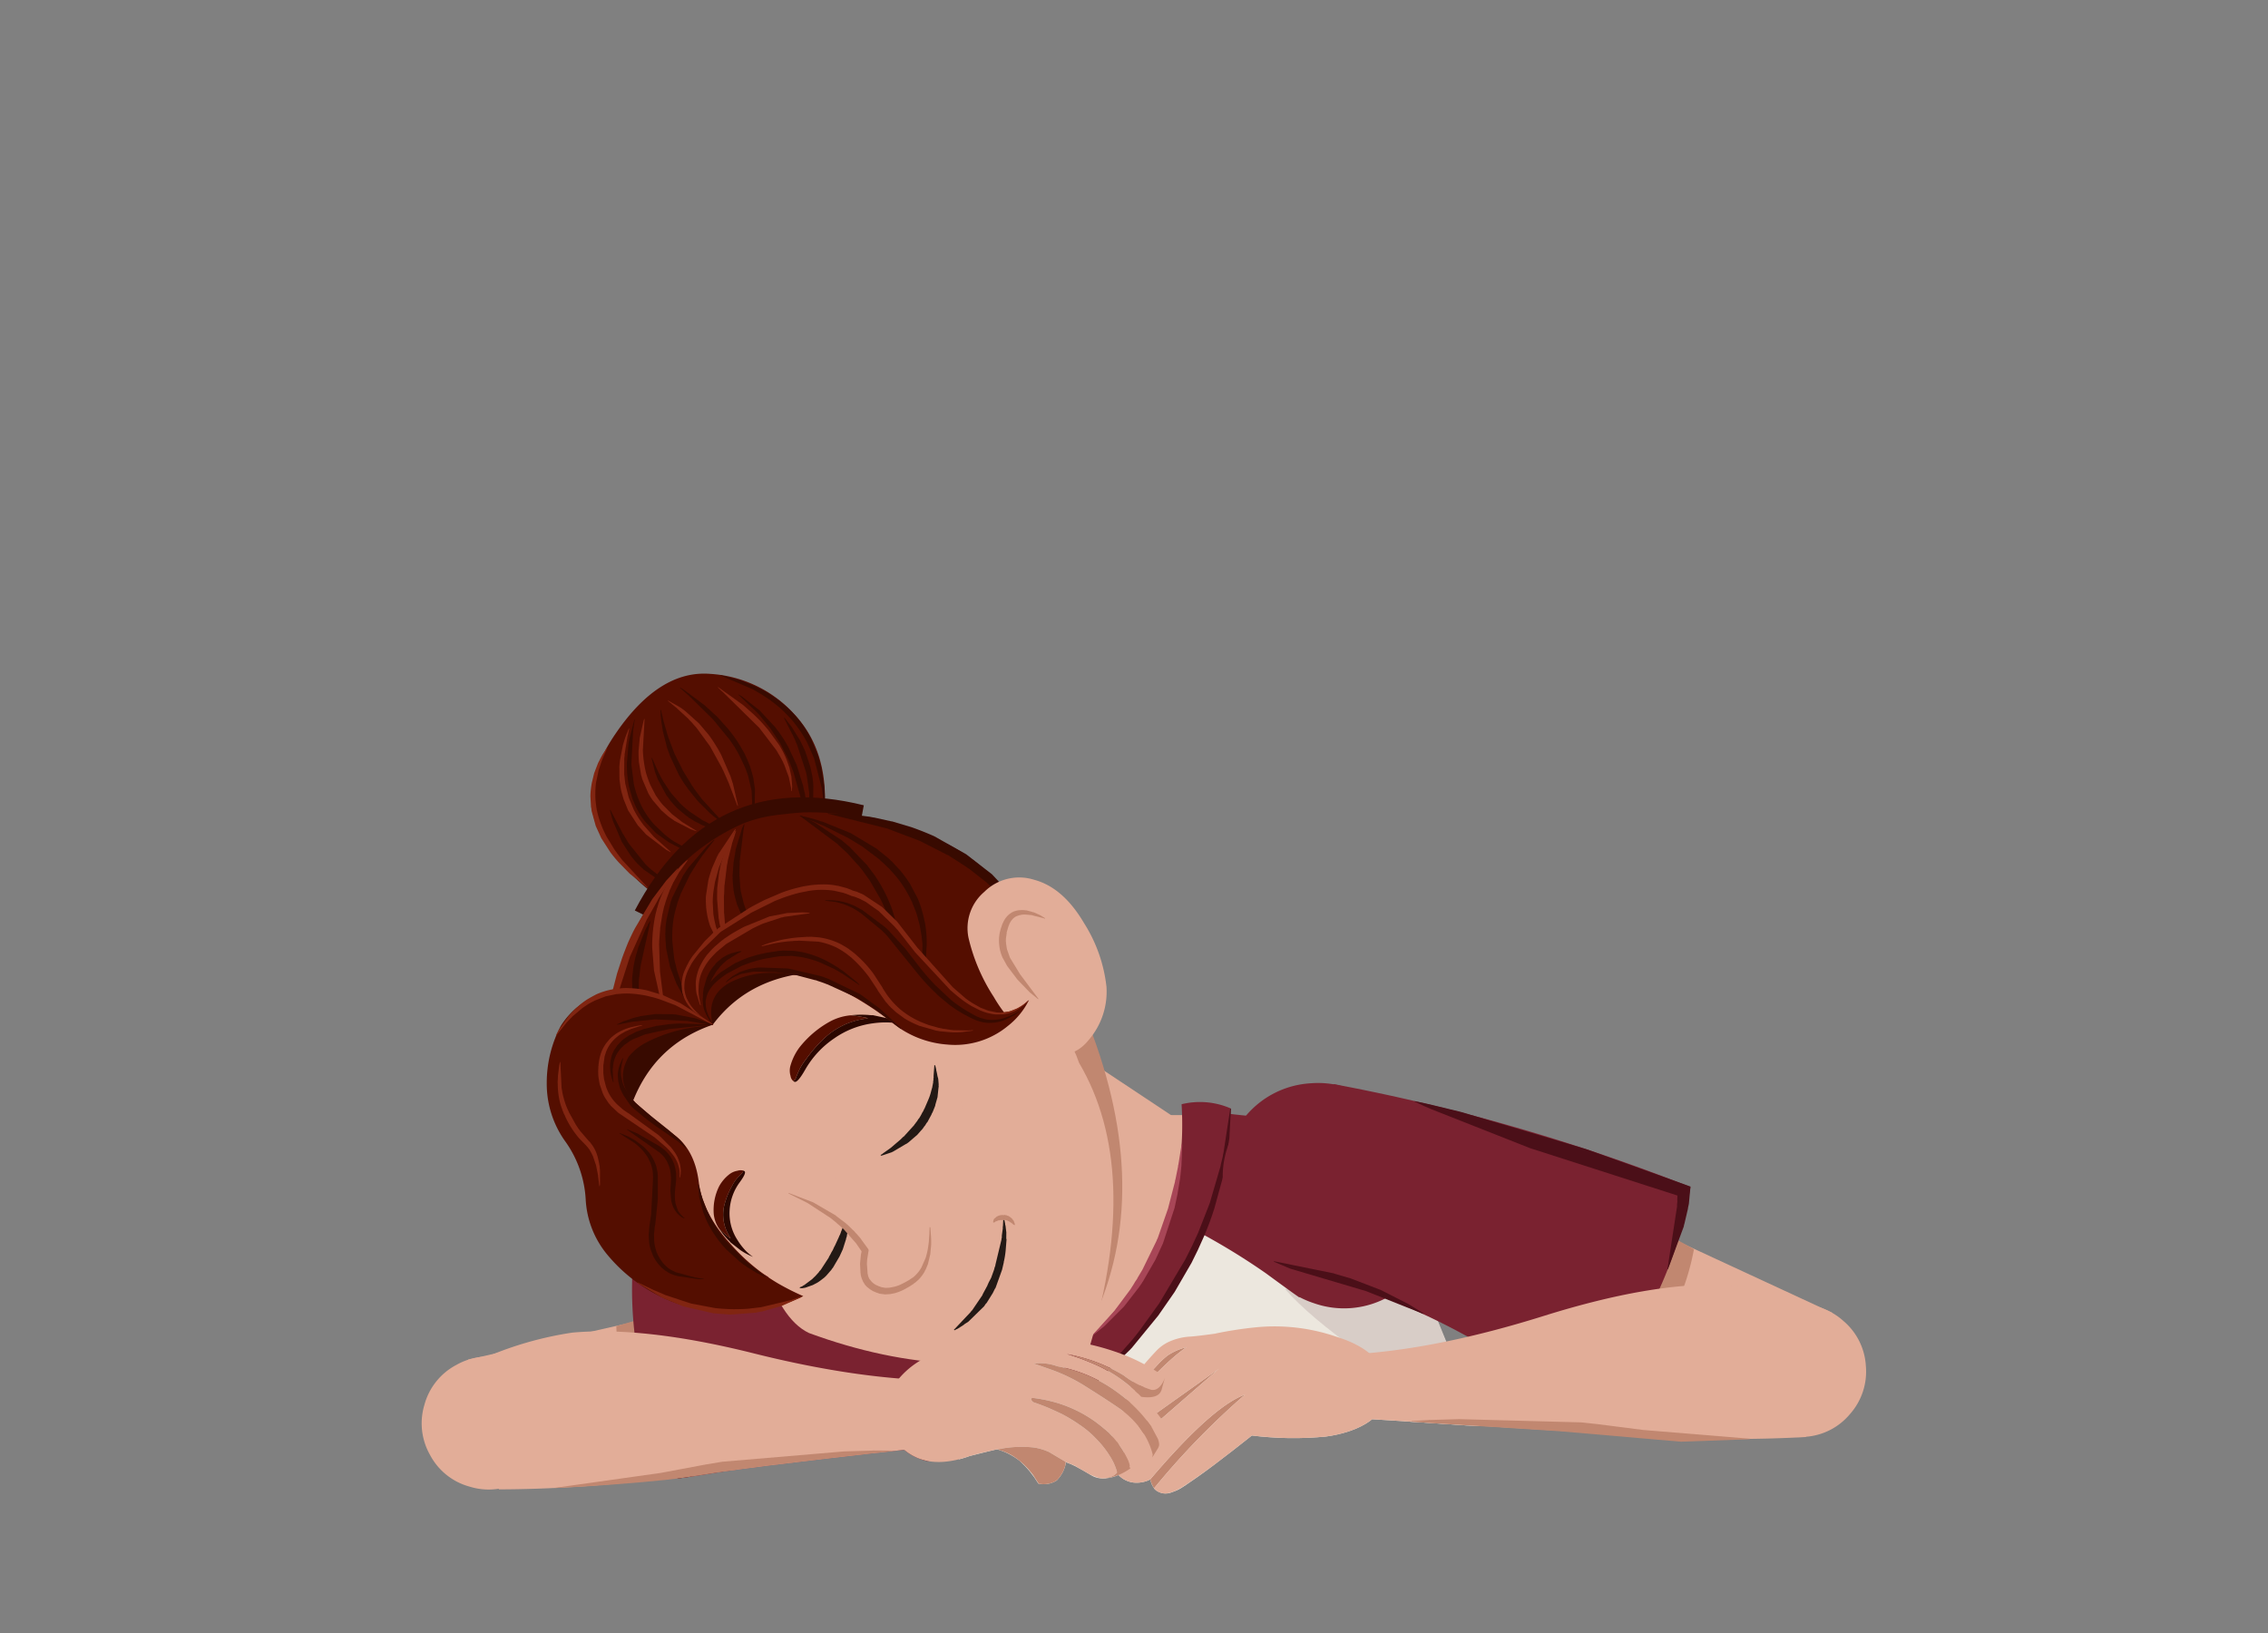 <svg xmlns="http://www.w3.org/2000/svg" xmlns:xlink="http://www.w3.org/1999/xlink" width="375" height="270" viewBox="0 0 375 270">
  <rect x="0" y="0" width="375" height="270" fill="#808080" stroke="none"/>
  <defs>
    <clipPath id="clip-path">
      <rect id="Rectangle_8645" data-name="Rectangle 8645" width="375" height="270" transform="translate(14284 -11928)" fill="#fff" stroke="#707070" stroke-width="1" opacity="0.59"/>
    </clipPath>
    <clipPath id="clip-path-2">
      <path id="Path_38970" data-name="Path 38970" d="M3259.964-6348.538c15.524-1.2,11.626-1.4,25.555-3.118s22.651-2.619,22.651-2.619a8.661,8.661,0,0,0,5.938,2.019,15.509,15.509,0,0,0,4.878-.992c2.172-.562,4.532-1.118,4.532-1.118a11.089,11.089,0,0,1,3.746,1.91,16.667,16.667,0,0,1,3.088,3.764,4.042,4.042,0,0,0,3.032-.506,5.58,5.58,0,0,0,1.546-3.014,9.98,9.98,0,0,1,1.611.684c.563.277,1.739.963,2.633,1.5,1.883,1.137,4.43-.082,4.43-.082a4.126,4.126,0,0,0,2.514,1.252,5.115,5.115,0,0,0,2.743-.515,3.753,3.753,0,0,0,.751,1.634,2.673,2.673,0,0,0,2.811.484c1.114-.428.945-.209,4.279-2.552s8.959-6.836,8.959-6.836a55.556,55.556,0,0,0,12.221.172c5.395-.725,7.656-2.867,7.656-2.867s7.292.442,15.606,1.024c1.222.085,4-.022,5.21,1.056,2.845,2.527,42.36,10.043,57.837-1.056s4.07-43.338,4.07-43.338l-118.651-69.76-87.562-15.831-32.9,78.294-4.729,61.694S3244.439-6347.337,3259.964-6348.538Z" transform="translate(11125.329 -5334.007)" fill="#fff"/>
    </clipPath>
  </defs>
  <g id="Mask_Group_16580" data-name="Mask Group 16580" transform="translate(-14284 11928)" clip-path="url(#clip-path)">
    <g id="Mask_Group_16579" data-name="Mask Group 16579" clip-path="url(#clip-path-2)">
      <g id="Group_103377" data-name="Group 103377">
        <g id="Group_40486" data-name="Group 40486" transform="translate(14444.181 -11749.086) rotate(61.105)">
          <g id="Group_40472" data-name="Group 40472" transform="translate(0.173 64.103)">
            <g id="Group_40471" data-name="Group 40471" transform="translate(0 0)">
              <path id="Path_37844" data-name="Path 37844" d="M0,30.555l21.348,5.236,6.56-28.858L8.8,0Z" fill="#e2ad98"/>
            </g>
          </g>
          <g id="Group_40474" data-name="Group 40474" transform="translate(0 85.854)">
            <g id="Group_40473" data-name="Group 40473" transform="translate(0 0)">
              <path id="Path_37845" data-name="Path 37845" d="M21.924,10.962A10.588,10.588,0,0,0,18.7,3.194,10.54,10.54,0,0,0,10.962,0,10.636,10.636,0,0,0,3.194,3.194,10.636,10.636,0,0,0,0,10.962,10.54,10.54,0,0,0,3.194,18.7a10.587,10.587,0,0,0,7.768,3.222A10.493,10.493,0,0,0,18.7,18.7,10.493,10.493,0,0,0,21.924,10.962Z" fill="#e2ad98"/>
            </g>
          </g>
          <g id="Group_40477" data-name="Group 40477" transform="translate(7.164 57.601)">
            <g id="Group_40476" data-name="Group 40476" transform="translate(0 0)">
              <g id="Group_40475" data-name="Group 40475">
                <path id="Path_37846" data-name="Path 37846" d="M2.877,0,0,12.918q10.387,5.372,19.881,5.035l2.7-10.933Z" fill="#c18770"/>
              </g>
            </g>
          </g>
          <g id="Group_40479" data-name="Group 40479" transform="translate(1.496 0)">
            <g id="Group_40478" data-name="Group 40478" transform="translate(0)">
              <path id="Path_37847" data-name="Path 37847" d="M48.624,4.575A15.054,15.054,0,0,0,37.576,0,15.149,15.149,0,0,0,26.5,4.575a15.386,15.386,0,0,0-4,6.761h-.029Q15.436,34.743,0,64.391q17.062,10.07,40.453,9.466A311.938,311.938,0,0,0,53.17,17.09h-.029q.058-.71.058-1.439A15.149,15.149,0,0,0,48.624,4.575Z" fill="#7a2230"/>
            </g>
          </g>
          <g id="Group_40482" data-name="Group 40482" transform="translate(18.73 33.749)">
            <g id="Group_40481" data-name="Group 40481" transform="translate(0 0)">
              <g id="Group_40480" data-name="Group 40480">
                <path id="Path_37848" data-name="Path 37848" d="M33.289.058Q33.346,0,33.26,0L33.2.029,28.858,11.911,21.2,37.719l-4.431.173L.058,37.719A.051.051,0,0,0,0,37.777l.029.029L5.553,38.87l11.135,1.381,6.617-.058,5.553-19.737Z" fill="#4b0f18"/>
              </g>
            </g>
          </g>
          <g id="Group_40485" data-name="Group 40485" transform="translate(35.576 12.127)">
            <g id="Group_40484" data-name="Group 40484" transform="translate(0 0)">
              <g id="Group_40483" data-name="Group 40483">
                <path id="Path_37849" data-name="Path 37849" d="M3.467.014.014,3.467a.036.036,0,0,0,0,.058L3.467,6.977a.036.036,0,0,0,.058,0L6.977,3.525a.036.036,0,0,0,0-.058L3.525.014a.036.036,0,0,0-.058,0M6.862,3.5,3.5,6.862l.029.029H3.467L3.5,6.862.129,3.5.1,3.525V3.467L.129,3.5,3.5.129,6.862,3.5M3.438,3.438H2.633L2.575,3.5l.058.058h.806v.806l.058.058.058-.058V3.553h.806L4.416,3.5l-.058-.058H3.553V2.633L3.5,2.575l-.058.058Z" fill="rgba(0,0,0,0)"/>
              </g>
            </g>
          </g>
        </g>
        <g id="Group_40521" data-name="Group 40521" transform="translate(14550.497 -11674.505) rotate(153.319)">
          <g id="Group_40497" data-name="Group 40497" transform="translate(30.232 64.957)">
            <g id="Group_40496" data-name="Group 40496" transform="translate(0 0)">
              <path id="Path_37853" data-name="Path 37853" d="M45.041,26.961a86.081,86.081,0,0,1-8.891,4.661,40.4,40.4,0,0,1-7.107,2.417q-3.237.709-6.388,1.208a21.362,21.362,0,0,1-6.244-.892q-2.992-1.007-5.956-1.957l-.748-.288A81.859,81.859,0,0,1,.038,27.537q-.173.173.432-1.352.691-1.726,1.352-3.079A23.4,23.4,0,0,1,5.3,18.674,62.508,62.508,0,0,1,11.692,12.6q3.539-2.935,7.251-5.5a47.582,47.582,0,0,1,7.021-4.086A68.414,68.414,0,0,1,34.25,0q1.151,2.964,1.9,4.489a50.946,50.946,0,0,1,3.021,8.085q1.18,4.182,2.129,7.683A17.791,17.791,0,0,0,45.041,26.961Z" fill="#e2ad98"/>
            </g>
          </g>
          <g id="Group_40499" data-name="Group 40499" transform="translate(63.193 67.293)">
            <g id="Group_40498" data-name="Group 40498" transform="translate(0 0)">
              <path id="Path_37854" data-name="Path 37854" d="M5.519,27.444,5.375,28.71l-.058.029-.029-.058-.115-1.237v-.317l-.029-.173v-.173L4.857,23.33v-.115l-.029-.144-.144-1.439v-.144l-.029-.058v-.086L3.361,12.885,1.606,5.49.023.081Q-.035.023.052.023.109-.035.109.052l1.525,3.28.029.115.058.115,2.216,6.762.029.173.058.144L5.49,19.532l.058,7.424-.029.173Z" fill="#c18770"/>
            </g>
          </g>
          <g id="Group_40501" data-name="Group 40501" transform="translate(0.252 51.489)">
            <g id="Group_40500" data-name="Group 40500" transform="translate(0 0)">
              <path id="Path_37855" data-name="Path 37855" d="M31.27,15.635a15.1,15.1,0,0,1-4.6,11.078A15.029,15.029,0,0,1,15.635,31.27,15.176,15.176,0,0,1,4.556,26.713,15.176,15.176,0,0,1,0,15.635,15.028,15.028,0,0,1,4.556,4.6,15.1,15.1,0,0,1,15.635,0,14.955,14.955,0,0,1,26.669,4.6,14.955,14.955,0,0,1,31.27,15.635Z" fill="#ece7de"/>
            </g>
          </g>
          <g id="Group_40503" data-name="Group 40503" transform="translate(7.597 2.23)">
            <g id="Group_40502" data-name="Group 40502" transform="translate(0 0)">
              <path id="Path_37856" data-name="Path 37856" d="M64.079,85.976q-.719-2.877-1.352-6.618a69.215,69.215,0,0,0-1.784-7.711,34.923,34.923,0,0,0-3.856-8.632q-.288-.46-.547-.95a20.743,20.743,0,0,0-6.618,1.669Q46.959,65.086,44.2,66.7,41.521,68.28,38.9,70.064a45.16,45.16,0,0,0-5.323,4.316,43.477,43.477,0,0,0-4.46,5.093,39.36,39.36,0,0,0-3.568,5.668,43.6,43.6,0,0,0-2.273,5.266q-.259.691-.46,1.352Q18.108,87.089,0,78.265q.345-3.424.575-6.906.259-3.712.489-7.395.173-2.877.317-5.64.144-2.359.288-4.748.2-3.424.46-6.877.288-3.712.489-7.395.2-3.223.518-6.417L3.827,26.1q.411-3.686.719-7.481.33-3.8.575-7.625t.4-6.445Q5.71,1.9,6.014,0A26.888,26.888,0,0,0,8.143,2.992q1.293,1.53,3.223,4.23t4.115,5.726q1.583,2.244,3.338,4.489a68.683,68.683,0,0,0,5.525,6.244,52.215,52.215,0,0,0,5.784,4.949,43.485,43.485,0,0,0,6.014,3.625,29.165,29.165,0,0,0,4.546,1.813,27.361,27.361,0,0,0,7.51.978,25.51,25.51,0,0,0,5.381-1.093A33.394,33.394,0,0,0,62.3,29.608a38.046,38.046,0,0,0,6.186-5.294c1.937-2.053,14.694-.4,14.847,1.093a19.721,19.721,0,0,0,.547,3.453,39.523,39.523,0,0,0,1.381,3.971,31.132,31.132,0,0,1,1.64,7.021,15.594,15.594,0,0,1-.691,7.568q-1.237,3.251-2.129,6.5a21.075,21.075,0,0,0-.892,4.805q.061,1.468.058,4.431a50.245,50.245,0,0,1-.518,6.934,8.736,8.736,0,0,0,1.439,6.618q2.011,2.677,1.352,3.683a15.2,15.2,0,0,1-2.532,2.676,18.357,18.357,0,0,1-5.7,3.165q-3.828,1.464-7.51,2.791a17.93,17.93,0,0,0-4.92,2.388A27.3,27.3,0,0,0,64.079,85.976Z" fill="#ece7de"/>
            </g>
          </g>
          <g id="Group_40506" data-name="Group 40506" transform="translate(9.237 1.741)">
            <g id="Group_40505" data-name="Group 40505" transform="translate(0 0)">
              <g id="Group_40504" data-name="Group 40504">
                <path id="Path_37857" data-name="Path 37857" d="M11.912,10.1q.995,22.11,2.532,33.32,4.983,9.38,6.474,15.193Q.244,49.183,0,50.872L4.2,0Z" fill="#d8cdc7"/>
              </g>
            </g>
          </g>
          <g id="Group_40511" data-name="Group 40511" transform="translate(0 51.491)">
            <g id="Group_40508" data-name="Group 40508" transform="translate(70.698 9.668)">
              <g id="Group_40507" data-name="Group 40507" transform="translate(0 0)">
                <path id="Path_37858" data-name="Path 37858" d="M20.113,0,22.76,21.178a19.768,19.768,0,0,1-6.7,5.467Q10.315,28.59,3.424,31.536L0,21.12Q20.986,11.354,20.113,0Z" fill="#7a2230"/>
              </g>
            </g>
            <g id="Group_40510" data-name="Group 40510" transform="translate(0 0)">
              <g id="Group_40509" data-name="Group 40509">
                <path id="Path_37859" data-name="Path 37859" d="M31.8,12.574a110.669,110.669,0,0,0,7.654,12.171L27.077,40.024A98.251,98.251,0,0,0,18.1,34.442Q4.46,28.027,4,26.155A15.222,15.222,0,0,1,.835,20.717,27.526,27.526,0,0,1,0,15.883Q.051,14.817.144,12,.26,9.149,4.806,4.6A15.1,15.1,0,0,1,15.884,0,15.008,15.008,0,0,1,26.933,4.6,15.227,15.227,0,0,1,28.6,6.56l.058-.029.173.317Q29.406,7.886,31.8,12.574Z" fill="#7a2230"/>
              </g>
            </g>
          </g>
          <g id="Group_40513" data-name="Group 40513" transform="translate(24.775 60.209)">
            <g id="Group_40512" data-name="Group 40512" transform="translate(0 0)">
              <path id="Path_37860" data-name="Path 37860" d="M50.153,32.8a11.255,11.255,0,0,1-6.5,3.482A69.4,69.4,0,0,0,38.614,7.165Q15.969,14.013,6.934,35.1A12.747,12.747,0,0,1,0,30.846Q11.222,8.862,41.175,0,46.24,6.733,50.153,32.8Z" fill="#7a2230"/>
            </g>
          </g>
          <g id="Group_40515" data-name="Group 40515" transform="translate(24.76 60.215)">
            <g id="Group_40514" data-name="Group 40514" transform="translate(0 0)">
              <path id="Path_37861" data-name="Path 37861" d="M31.838,3.907q-.633.259-1.87.863l-4.92,2.561L17.94,11.878q-1.813,1.295-3.856,2.964l-3.942,3.539L5.8,23.042l-.144.2-.978,1.151-.058.115-.288.345L.1,30.811q-.058.029-.086,0-.029-.058,0-.086l2.417-4.23,3.712-5.122,3.712-4.115q1.554-1.611,3.51-3.28,2.1-1.755,3.884-3.05l4.661-3.05,4.172-2.273,6.33-2.82.115-.029.115-.058L41.19.023q.058-.058.058.029.058.058-.029.058l-9.38,3.8M44.01,34.954l-.23,1.295-.058.029-.029-.058-.2-7.855-1.18-9.035-1.784-6.819L39.2,8.77l-.086-.144L38.543,7.1q-.058-.058.029-.058.058-.058.058.029L40.01,9.49l2.532,6.273q.489,1.64.719,2.647l.288,1.381q.259,1.324.259,1.41l.374,2.791q.144,1.209.2,2.734l.058,1.928Z" fill="#4b0f18"/>
            </g>
          </g>
          <g id="Group_40517" data-name="Group 40517" transform="translate(34.615 67.754)">
            <g id="Group_40516" data-name="Group 40516" transform="translate(0 0)">
              <path id="Path_37862" data-name="Path 37862" d="M20.6,1.951,24.947.512l2.3-.489q.058-.058.058.029.058.058-.029.058L22.242,2.066l-.144.086L18.415,3.994q-1.122.662-1.266.777l-.518.288-.144.115-1.352.863-4.23,3.223-.144.144-.173.115L6.848,13.144,3.8,16.626l-.086.144-.115.115L2.244,18.611l-.058.115-.173.2L.086,21.6q-.058.029-.086,0v-.086l1.726-3.108.086-.115.058-.115.95-1.467Q3.971,15.1,4.431,14.5l1.41-1.755L10.157,8.4l2.3-1.842,3.482-2.3.173-.086.173-.115.691-.374.086-.058.086-.029Z" fill="#a84657"/>
            </g>
          </g>
          <g id="Group_40520" data-name="Group 40520" transform="translate(48.527 0)">
            <g id="Group_40519" data-name="Group 40519" transform="translate(0 0)">
              <g id="Group_40518" data-name="Group 40518">
                <path id="Path_37863" data-name="Path 37863" d="M3.467,6.978.014,3.525a.036.036,0,0,1,0-.058L3.467.014a.036.036,0,0,1,.058,0L6.978,3.467a.036.036,0,0,1,0,.058L3.525,6.978a.036.036,0,0,1-.058,0M6.863,3.5,3.5.129,3.525.1H3.467L3.5.129.129,3.5.1,3.467v.058L.129,3.5,3.5,6.863,6.863,3.5m-3.424.058H2.633L2.575,3.5l.058-.058h.806V2.633L3.5,2.575l.058.058v.806h.806l.058.058-.058.058H3.554v.806L3.5,4.417l-.058-.058Z" fill="rgba(0,0,0,0)"/>
              </g>
            </g>
          </g>
        </g>
        <g id="Group_40532" data-name="Group 40532" transform="translate(14506.216 -11734.135) rotate(127.744)">
          <g id="Group_40523" data-name="Group 40523" transform="translate(9.983 18.57)">
            <g id="Group_40522" data-name="Group 40522" transform="translate(0 0)">
              <path id="Path_37864" data-name="Path 37864" d="M16.427,1.036l.892,1.7L22.555,0l2.1,3.97,1.122-.575.086,28.769L1.726,33.429,0,9.666Z" fill="#e2ad98"/>
            </g>
          </g>
          <g id="Group_40525" data-name="Group 40525" transform="translate(11.492 38.633)">
            <g id="Group_40524" data-name="Group 40524" transform="translate(0 0)">
              <path id="Path_37865" data-name="Path 37865" d="M3.548,20.733A11.7,11.7,0,0,1,0,12.14,11.7,11.7,0,0,1,3.548,3.548,11.7,11.7,0,0,1,12.14,0a11.7,11.7,0,0,1,8.592,3.548,11.7,11.7,0,0,1,3.548,8.592,11.7,11.7,0,0,1-3.548,8.592,11.7,11.7,0,0,1-8.592,3.548A11.7,11.7,0,0,1,3.548,20.733Z" fill="#e2ad98"/>
            </g>
          </g>
          <g id="Group_40528" data-name="Group 40528" transform="translate(0 18.167)">
            <g id="Group_40527" data-name="Group 40527" transform="translate(0 0)">
              <g id="Group_40526" data-name="Group 40526" transform="translate(0 0)">
                <path id="Path_37866" data-name="Path 37866" d="M43.383,0,54.948,52.014H0L5.61,31.646Q20.623,5.734,43.383,0Z" fill="#c18770"/>
              </g>
            </g>
          </g>
          <g id="Group_40531" data-name="Group 40531" transform="translate(18.225 0)">
            <g id="Group_40530" data-name="Group 40530" transform="translate(0 0)">
              <g id="Group_40529" data-name="Group 40529">
                <path id="Path_37867" data-name="Path 37867" d="M3.467,6.976.014,3.524a.036.036,0,0,1,0-.058L3.467.014a.036.036,0,0,1,.058,0L6.976,3.467a.036.036,0,0,1,0,.058L3.524,6.976a.036.036,0,0,1-.058,0M6.861,3.5,3.5.129,3.524.1H3.467L3.5.129.129,3.5.1,3.467v.058L.129,3.5,3.5,6.861,6.861,3.5m-3.423.058H2.632L2.575,3.5l.058-.058h.806V2.632L3.5,2.575l.058.058v.806h.806l.058.058-.058.058H3.553v.806L3.5,4.416l-.058-.058Z" fill="rgba(0,0,0,0)"/>
              </g>
            </g>
          </g>
        </g>
        <g id="Group_40552" data-name="Group 40552" transform="translate(14597.187 -11702.625) rotate(130.917)">
          <g id="Group_40534" data-name="Group 40534" transform="translate(0.403 7.883)">
            <g id="Group_40533" data-name="Group 40533" transform="translate(0 0)">
              <path id="Path_37868" data-name="Path 37868" d="M0,5.236,21.348,0l6.56,28.857L8.8,35.791Z" fill="#e2ad98"/>
            </g>
          </g>
          <g id="Group_40536" data-name="Group 40536" transform="translate(0.23 0)">
            <g id="Group_40535" data-name="Group 40535" transform="translate(0 0)">
              <path id="Path_37869" data-name="Path 37869" d="M21.923,10.962A10.587,10.587,0,0,1,18.7,18.73a10.54,10.54,0,0,1-7.739,3.194A10.635,10.635,0,0,1,3.194,18.73,10.635,10.635,0,0,1,0,10.962,10.54,10.54,0,0,1,3.194,3.222,10.587,10.587,0,0,1,10.962,0,10.493,10.493,0,0,1,18.7,3.222,10.493,10.493,0,0,1,21.923,10.962Z" fill="#e2ad98"/>
            </g>
          </g>
          <g id="Group_40539" data-name="Group 40539" transform="translate(7.452 31.763)">
            <g id="Group_40538" data-name="Group 40538">
              <g id="Group_40537" data-name="Group 40537">
                <path id="Path_37870" data-name="Path 37870" d="M2.071,15.651,0,5.582A40.716,40.716,0,0,1,19.679,0l1.985,6.819Z" fill="#c18770"/>
              </g>
            </g>
          </g>
          <g id="Group_40541" data-name="Group 40541" transform="translate(0.058 34.546)">
            <g id="Group_40540" data-name="Group 40540" transform="translate(0 0)">
              <path id="Path_37871" data-name="Path 37871" d="M53.111,50.3,25.779,65.691A321.916,321.916,0,0,1,0,9.963,68.146,68.146,0,0,1,40.193.152Q41.257,27.628,53.111,50.3Z" fill="#7a2230"/>
            </g>
          </g>
          <g id="Group_40543" data-name="Group 40543" transform="translate(23.678 76.501)">
            <g id="Group_40542" data-name="Group 40542" transform="translate(0 0)">
              <path id="Path_37872" data-name="Path 37872" d="M31.245,15.623A15.148,15.148,0,0,1,26.671,26.7a15.053,15.053,0,0,1-11.048,4.575A15.148,15.148,0,0,1,4.546,26.7,15.2,15.2,0,0,1,0,15.623,15.006,15.006,0,0,1,4.546,4.6,15.1,15.1,0,0,1,15.623,0,15.006,15.006,0,0,1,26.67,4.6,14.959,14.959,0,0,1,31.245,15.623Z" transform="translate(0)" fill="#7a2230"/>
            </g>
          </g>
          <g id="Group_40546" data-name="Group 40546" transform="translate(0 38.415)">
            <g id="Group_40545" data-name="Group 40545" transform="translate(0 0)">
              <g id="Group_40544" data-name="Group 40544">
                <path id="Path_37873" data-name="Path 37873" d="M19.219,49.825q-.058.058-.058-.029-1.065-1.9-1.41-2.589l-2.187-4.229L6.646,23.3,0,6.151,2.33,4.482l.575-.316.173-.115,2.244-1.18.2-.086L5.7,2.67,12.745.023q.058-.058.058.029.058.058-.029.058L3.913,5.691l-.144.144L3.28,6.18l-.144.144-.6.489L12.573,30.347l5.84,16.6q.316.921.834,2.82Q19.305,49.825,19.219,49.825Z" fill="#4b0f18"/>
              </g>
            </g>
          </g>
          <g id="Group_40548" data-name="Group 40548" transform="translate(44.744 64.159)">
            <g id="Group_40547" data-name="Group 40547" transform="translate(0 0)">
              <path id="Path_37874" data-name="Path 37874" d="M9.719,24.34q-.058.058-.058-.029l-4.92-8.718-.058-.173-1.151-2.5L1.72,7.912.483,2.935.023.058Q-.035,0,.052,0L.109.029,3.447,9.609,8.856,21.521l.892,2.762Q9.805,24.34,9.719,24.34Z" fill="#4b0f18"/>
            </g>
          </g>
          <g id="Group_40551" data-name="Group 40551" transform="translate(35.805 88.657)">
            <g id="Group_40550" data-name="Group 40550" transform="translate(0 0)">
              <g id="Group_40549" data-name="Group 40549">
                <path id="Path_37875" data-name="Path 37875" d="M3.467,6.977.014,3.524a.036.036,0,0,1,0-.058L3.467.014a.036.036,0,0,1,.058,0L6.977,3.467a.036.036,0,0,1,0,.058L3.524,6.977a.036.036,0,0,1-.058,0M6.862,3.5,3.5.129,3.524.1H3.467L3.5.129.129,3.5.1,3.467v.058L.129,3.5,3.5,6.862,6.862,3.5m-3.424.058H2.633L2.575,3.5l.058-.058h.806V2.633L3.5,2.575l.058.058v.806h.806l.058.058-.058.058H3.553v.806L3.5,4.416l-.058-.058Z" fill="rgba(0,0,0,0)"/>
              </g>
            </g>
          </g>
        </g>
        <g id="Group_40560" data-name="Group 40560" transform="translate(14505.391 -11694.538) rotate(-74.491)">
          <g id="Group_40554" data-name="Group 40554" transform="translate(0 0)">
            <g id="Group_40553" data-name="Group 40553">
              <path id="Path_37876" data-name="Path 37876" d="M0,4.23,9.927,0Q14.5,13.178,24.486,28.572,34.413,43.965,37.261,55.59a57.74,57.74,0,0,1,.777,14.818L16.66,75.5a216.123,216.123,0,0,1-6.531-23.767Z" fill="#e2ad98"/>
            </g>
          </g>
          <g id="Group_40556" data-name="Group 40556" transform="translate(1.675 11.975)">
            <g id="Group_40555" data-name="Group 40555" transform="translate(0 0)">
              <path id="Path_37877" data-name="Path 37877" d="M12.136,54.634,8.712,43.816,5,23.933.6,3.015V2.958L.57,2.872.023.081Q-.035.023.052.023.109-.035.109.052L1,2.613l.086.2V2.9L2.5,7.475,7.389,27.1q.4,2.5.432,2.618l1.093,7.567,3.309,17.321q.058.058-.029.058Q12.136,54.721,12.136,54.634Z" fill="#c18770"/>
            </g>
          </g>
          <g id="Group_40559" data-name="Group 40559" transform="translate(23.752 68.811)">
            <g id="Group_40558" data-name="Group 40558" transform="translate(0 0)">
              <g id="Group_40557" data-name="Group 40557">
                <path id="Path_37878" data-name="Path 37878" d="M3.467,6.977.014,3.525a.036.036,0,0,1,0-.058L3.467.014a.036.036,0,0,1,.058,0L6.977,3.467a.036.036,0,0,1,0,.058L3.525,6.977a.036.036,0,0,1-.058,0M6.862,3.5,3.5.129,3.525.1H3.467L3.5.129.129,3.5.1,3.467v.058L.129,3.5,3.5,6.862,6.862,3.5m-3.424.058H2.633L2.575,3.5l.058-.058h.806V2.633L3.5,2.575l.058.058v.806h.806l.058.058-.058.058H3.553v.806L3.5,4.417l-.058-.058Z" fill="rgba(0,0,0,0)"/>
              </g>
            </g>
          </g>
        </g>
        <g id="Group_40566" data-name="Group 40566" transform="translate(14472.162 -11676.438) rotate(-112.967)">
          <g id="Group_40562" data-name="Group 40562" transform="translate(0 0)">
            <g id="Group_40561" data-name="Group 40561">
              <path id="Path_37879" data-name="Path 37879" d="M0,2.906a4.512,4.512,0,0,1,1.611,0Q8.718,17.034,8.4,22.818A127.385,127.385,0,0,0,0,2.906M7.884,1.669A3.707,3.707,0,0,1,9.5,0l4.517,20.487L7.884,1.669m10.79,9.956a14.28,14.28,0,0,1,.662,1.87,9.956,9.956,0,0,1,.058,3.453,28.05,28.05,0,0,0-.863-3.108,55.338,55.338,0,0,0-2.791-6.676Q14.962,5.582,14.07,4q-.115-.23-.259-.46l.345.115a5.475,5.475,0,0,1,.518.23q.086.029.2.058l.863,1.5.806,1.669a.726.726,0,0,1,.086.173q.6,1.18,1.151,2.359Q18.358,10.934,18.674,11.625Z" transform="translate(4.014 1.682)" fill="#c18770"/>
              <path id="Path_37880" data-name="Path 37880" d="M23.35,15.177a14.28,14.28,0,0,0-.662-1.87q-.317-.691-.892-1.985-.547-1.18-1.151-2.359a.726.726,0,0,0-.086-.173L19.753,7.12l-.863-1.5-.058-.058a5.093,5.093,0,0,1,.748.6,5.915,5.915,0,0,1,.863.863q.46.46.834.863a11.929,11.929,0,0,1,1.87,2.475q.892,1.7,1.64,3.424a6.762,6.762,0,0,1,.575,2.618,9.607,9.607,0,0,1-.547,3.367q-.345.95-1.208,4.115v.058a62.431,62.431,0,0,1-1.7,6.676,31.406,31.406,0,0,1-6.589,11.509q-4.92,5.784-9.467,4.6Q-5.8,43.634,5.74,22.86q-2.187-7.6-3.251-13.265-.863-4.4,1.525-5.007a127.385,127.385,0,0,1,8.4,19.911q.317-5.784-6.791-19.911A4.5,4.5,0,0,1,7.668.33Q9.826-1.051,11.9,3.351l6.129,18.818L13.509,1.682Q15.639.877,17.8,5.135a.117.117,0,0,0,.029.086q.144.23.259.46.892,1.583,1.669,3.165a55.338,55.338,0,0,1,2.791,6.676,28.05,28.05,0,0,1,.863,3.108A9.956,9.956,0,0,0,23.35,15.177Z" fill="#e2ad98"/>
            </g>
          </g>
          <g id="Group_40565" data-name="Group 40565" transform="translate(3.856 36.57)">
            <g id="Group_40564" data-name="Group 40564" transform="translate(0 0)">
              <g id="Group_40563" data-name="Group 40563">
                <path id="Path_37881" data-name="Path 37881" d="M3.467,6.978.014,3.525a.036.036,0,0,1,0-.058L3.467.014a.036.036,0,0,1,.058,0L6.978,3.467a.036.036,0,0,1,0,.058L3.525,6.978a.036.036,0,0,1-.058,0M6.863,3.5,3.5.129,3.525.1H3.467L3.5.129.129,3.5.1,3.467v.058L.129,3.5,3.5,6.863,6.863,3.5m-3.424.058H2.633L2.575,3.5l.058-.058h.806V2.633L3.5,2.575l.058.058v.806h.806l.058.058-.058.058H3.554v.806L3.5,4.417l-.058-.058Z" fill="rgba(0,0,0,0)"/>
              </g>
            </g>
          </g>
        </g>
        <g id="Group_40701" data-name="Group 40701" transform="translate(14497.809 -11760.696) rotate(121.326)">
          <g id="Group_40569" data-name="Group 40569" transform="translate(15.753 23.563)">
            <g id="Group_40568" data-name="Group 40568" transform="translate(0 0)">
              <g id="Group_40567" data-name="Group 40567" transform="translate(0 0)">
                <path id="Path_37882" data-name="Path 37882" d="M58.843,59.973q-9.044,8.519-23.86,8.685a33.354,33.354,0,0,1-24.9-9.934A33.278,33.278,0,0,1,0,34.345Q.006,20.075,11.4,10.12,22.814.14,44.49,0q21.7-.171,21.849,11.062t.853,25.811Q67.919,51.447,58.843,59.973Z" fill="#e2ad98"/>
              </g>
            </g>
          </g>
          <g id="Group_40572" data-name="Group 40572" transform="translate(19.798 0)">
            <g id="Group_40571" data-name="Group 40571" transform="translate(0 0)">
              <g id="Group_40570" data-name="Group 40570">
                <path id="Path_37883" data-name="Path 37883" d="M67.176,40.767q.561,5.269-6.358,12.86L.229,49.973Q-1.152,34.178,5.81,25.835,15.437,7.842,44.793,0,62.112,15.047,67.176,40.767Z" fill="#e2ad98"/>
              </g>
            </g>
          </g>
          <g id="Group_40595" data-name="Group 40595" transform="translate(38.34 37.282)">
            <g id="Group_40577" data-name="Group 40577" transform="translate(30.827 4.864)">
              <g id="Group_40574" data-name="Group 40574" transform="translate(0 0)">
                <g id="Group_40573" data-name="Group 40573">
                  <path id="Path_37884" data-name="Path 37884" d="M7.561,4.935a5.572,5.572,0,0,1-1.117,3.5A3.264,3.264,0,0,1,3.78,9.87,3.313,3.313,0,0,1,1.1,8.436,5.636,5.636,0,0,1,0,4.935,5.556,5.556,0,0,1,1.1,1.453,3.3,3.3,0,0,1,3.78,0,3.252,3.252,0,0,1,6.443,1.453,5.494,5.494,0,0,1,7.561,4.935Z" fill="#231915"/>
                </g>
              </g>
              <g id="Group_40576" data-name="Group 40576" transform="translate(4.17 5.139)">
                <g id="Group_40575" data-name="Group 40575" transform="translate(0 0)">
                  <path id="Path_37885" data-name="Path 37885" d="M1.826,1.23a1.4,1.4,0,0,1-.3.838.746.746,0,0,1-.652.317.8.8,0,0,1-.633-.354A1.439,1.439,0,0,1,0,1.156,1.267,1.267,0,0,1,.3.336.78.78,0,0,1,.97,0a.738.738,0,0,1,.615.372A1.318,1.318,0,0,1,1.826,1.23Z" fill="#fff"/>
                </g>
              </g>
            </g>
            <g id="Group_40579" data-name="Group 40579" transform="translate(27.673 6.65)">
              <g id="Group_40578" data-name="Group 40578" transform="translate(0 0)">
                <path id="Path_37886" data-name="Path 37886" d="M11.189,9.623a39.276,39.276,0,0,1-3.98,0Q4.7,9.483,3.98,8.008A36.9,36.9,0,0,0,0,2.414,9.161,9.161,0,0,1,2.028,1.25,11.914,11.914,0,0,1,5.97.161,21.016,21.016,0,0,1,10.851.123a8.789,8.789,0,0,1,4.994,2.365A28.362,28.362,0,0,1,11.189,9.623Z" fill="#e2ad98"/>
              </g>
            </g>
            <g id="Group_40581" data-name="Group 40581" transform="translate(29.325 0.194)">
              <g id="Group_40580" data-name="Group 40580" transform="translate(0 0)">
                <path id="Path_37887" data-name="Path 37887" d="M0,7.594,1.877,2.187q5.442-4.554,9.612.375l1.577,5.031Z" fill="#e2ad98"/>
              </g>
            </g>
            <g id="Group_40583" data-name="Group 40583" transform="translate(28.611 5.722)">
              <g id="Group_40582" data-name="Group 40582">
                <path id="Path_37888" data-name="Path 37888" d="M7.7,1.464,7.472,1.5a6.067,6.067,0,0,0-.788.038H6.27l-.6.075H5.482L3.867,1.8,3.68,1.84H3.492l-.413.075-.113.038H2.891L1.877,2.14,1.915,2.1l-.9.3-.225.038-.225.075-.488.113Q0,2.7,0,2.591l.038-.075.375-.3L.488,2.14l1.089-.751.038-.038L3.192.713,3.417.676,3.6.6,5.294.188,6.571.038,8.749,0l.225.038h.188l1.314.225.413.113q.789.3.864.338a4.39,4.39,0,0,1,.789.413l.375.225,1.014.826.3.338.188.3v.113Q14.493,3,14.381,3l-.075-.038-.3-.225-.188-.075-.188-.113-1.5-.6-.188-.038-.075-.038h-.113l-.075-.038L11.565,1.8l-.939-.188h-.188l-.375-.075Z" fill="#231915"/>
              </g>
            </g>
            <g id="Group_40588" data-name="Group 40588" transform="translate(3.83 3.812)">
              <g id="Group_40585" data-name="Group 40585" transform="translate(0 0)">
                <g id="Group_40584" data-name="Group 40584">
                  <path id="Path_37889" data-name="Path 37889" d="M7.561,4.935a5.572,5.572,0,0,1-1.117,3.5A3.264,3.264,0,0,1,3.78,9.87,3.313,3.313,0,0,1,1.1,8.436,5.636,5.636,0,0,1,0,4.935,5.556,5.556,0,0,1,1.1,1.453,3.3,3.3,0,0,1,3.78,0,3.252,3.252,0,0,1,6.443,1.453,5.494,5.494,0,0,1,7.561,4.935Z" fill="#231915"/>
                </g>
              </g>
              <g id="Group_40587" data-name="Group 40587" transform="translate(4.17 5.139)">
                <g id="Group_40586" data-name="Group 40586" transform="translate(0 0)">
                  <path id="Path_37890" data-name="Path 37890" d="M1.826,1.23a1.4,1.4,0,0,1-.3.838.746.746,0,0,1-.652.317.8.8,0,0,1-.633-.354A1.439,1.439,0,0,1,0,1.156,1.267,1.267,0,0,1,.3.336.78.78,0,0,1,.97,0a.738.738,0,0,1,.615.372A1.318,1.318,0,0,1,1.826,1.23Z" fill="#fff"/>
                </g>
              </g>
            </g>
            <g id="Group_40590" data-name="Group 40590" transform="translate(0 4.924)">
              <g id="Group_40589" data-name="Group 40589" transform="translate(0 0)">
                <path id="Path_37891" data-name="Path 37891" d="M13.742,9.96A19.888,19.888,0,0,1,11,11.987a4.325,4.325,0,0,1-3.3.6A7.066,7.066,0,0,1,4.055,10.3,31.606,31.606,0,0,1,0,4.1a2.506,2.506,0,0,0,1.277-.976A13.415,13.415,0,0,1,5.106.8,8.216,8.216,0,0,1,12.015.723Q15.692,2.16,16.521,3.2q.864,1.047,1.915,2.178a4.7,4.7,0,0,1-1.089,1.314Q15.582,8.345,13.742,9.96Z" fill="#e2ad98"/>
              </g>
            </g>
            <g id="Group_40592" data-name="Group 40592" transform="translate(0.563 0)">
              <g id="Group_40591" data-name="Group 40591" transform="translate(0 0)">
                <path id="Path_37892" data-name="Path 37892" d="M0,8.013.526,3.282q6.982-6.619,14.306.113L15.094,7Z" fill="#e2ad98"/>
              </g>
            </g>
            <g id="Group_40594" data-name="Group 40594" transform="translate(0 4.896)">
              <g id="Group_40593" data-name="Group 40593" transform="translate(0 0)">
                <path id="Path_37893" data-name="Path 37893" d="M12.841,2.14H12.8L12.766,2.1,10.25,1.615h-.188l-.225-.038H9.65l-.188-.038H9.049L8.824,1.5H8.636a6.473,6.473,0,0,0-.826.038H7.4l-.225.038H6.984L5.407,1.8a8.37,8.37,0,0,0-1.464.338l-.676.188-.15.075-.15.038-.15.075-.15.038-.15.075L2.4,2.7l-.15.038-.113.075-.15.075-.038.038H1.877l-.225.15L.113,3.867Q0,3.98,0,3.83V3.755L.451,3.3.6,3.192a9.27,9.27,0,0,1,.676-.638l.188-.188L1.5,2.29h.038V2.253h.038L1.69,2.14l.676-.488.15-.075.15-.113.188-.075L4.28.713,5.519.375,5.707.3,6.834.113h.225L7.247.075,8.636,0l.225.038h.488l.225.038a3.7,3.7,0,0,1,.9.113l.864.15,1.84.6.075.038.113.038.15.075.113.075,2.178,1.164.225.15,1.2,1.014.15.15v.113h-.113l-.188-.113-.225-.075-1.389-.6-2.178-.713h-.075L13.1,2.215l-.188-.038Z" fill="#231915"/>
              </g>
            </g>
          </g>
          <g id="Group_40598" data-name="Group 40598" transform="translate(35.407 54.172) rotate(24.124)">
            <g id="Group_40597" data-name="Group 40597" transform="translate(0 0)">
              <g id="Group_40596" data-name="Group 40596">
                <path id="Path_37894" data-name="Path 37894" d="M0,1.674l.937.435a12.342,12.342,0,0,0,6.5,1A23.031,23.031,0,0,0,12.32,1.908a9.961,9.961,0,0,0,1.574-.636q.5-.268,1.473-.9a.93.93,0,0,1,.7-.234A.253.253,0,0,0,16.037,0a1.333,1.333,0,0,1-.067,1.1,3,3,0,0,1-1,1.44,9.4,9.4,0,0,1-2.812,1.574,16.555,16.555,0,0,1-6.528.7,8.785,8.785,0,0,1-3.515-1.1A21.438,21.438,0,0,1,0,1.674Z" transform="translate(4.018 2.344)" fill="#540e00"/>
                <path id="Path_37895" data-name="Path 37895" d="M4.218,4.855l-.268-.2q-.084-.065-.167-.134a.182.182,0,0,0-.067-.033.3.3,0,0,0-.067-.067.355.355,0,0,0-.067-.067,2.613,2.613,0,0,0-.234-.167.068.068,0,0,0-.033-.033.276.276,0,0,0-.067-.067.148.148,0,0,0-.067-.033.069.069,0,0,0-.067-.033L1.373,2.176A10.745,10.745,0,0,1,0,0,9.556,9.556,0,0,0,1.172,1.172,14.705,14.705,0,0,0,3.85,2.879a14.4,14.4,0,0,0,6.662,1.574,15.527,15.527,0,0,0,6.83-1.507q2.21-1.071,2.611-.737l.033.033.067.1a.253.253,0,0,1,.033.134.93.93,0,0,0-.7.234q-.971.636-1.473.9a9.961,9.961,0,0,1-1.574.636A23.031,23.031,0,0,1,11.45,5.457a12.342,12.342,0,0,1-6.5-1l-.937-.435A21.438,21.438,0,0,0,6.127,6.06,16.059,16.059,0,0,1,4.218,4.855Z" fill="#2b0700"/>
              </g>
            </g>
          </g>
          <g id="Group_40601" data-name="Group 40601" transform="matrix(-0.88, 0.475, -0.475, -0.88, 84.308, 61.298)">
            <g id="Group_40600" data-name="Group 40600" transform="translate(0 0)">
              <g id="Group_40599" data-name="Group 40599">
                <path id="Path_37896" data-name="Path 37896" d="M0,3.055l.66-.416a6.687,6.687,0,0,1,4.576-.961A12.817,12.817,0,0,1,8.68,2.831a6.129,6.129,0,0,1,1.109.608q.354.256,1.038.865.293.284.5.224a.312.312,0,0,1-.024.128A1.694,1.694,0,0,0,11.252,3.6a3.025,3.025,0,0,0-.708-1.377A6.416,6.416,0,0,0,8.562.717a8.8,8.8,0,0,0-4.6-.673A5.1,5.1,0,0,0,1.486,1.1,18.582,18.582,0,0,0,0,3.055Z" transform="translate(2.831 0)" fill="#540e00"/>
                <path id="Path_37897" data-name="Path 37897" d="M2.972,1.153l-.189.192q-.059.062-.118.128a.12.12,0,0,1-.047.032.261.261,0,0,1-.047.064.313.313,0,0,1-.047.064,1.976,1.976,0,0,1-.165.16.059.059,0,0,1-.024.032.242.242,0,0,1-.047.064.1.1,0,0,1-.047.032.046.046,0,0,1-.047.032L.967,3.715A11.312,11.312,0,0,0,0,5.8,8.407,8.407,0,0,1,.826,4.675,10.6,10.6,0,0,1,2.713,3.042,8.051,8.051,0,0,1,7.407,1.537a8.622,8.622,0,0,1,4.812,1.441q1.557,1.025,1.84.7l.024-.032.047-.1a.312.312,0,0,0,.024-.128q-.2.06-.5-.224-.684-.608-1.038-.865a6.129,6.129,0,0,0-1.109-.608A12.817,12.817,0,0,0,8.067.576a6.687,6.687,0,0,0-4.576.961l-.66.416A18.582,18.582,0,0,1,4.317,0,11.506,11.506,0,0,0,2.972,1.153Z" transform="translate(0 1.102)" fill="#2b0700"/>
              </g>
            </g>
          </g>
          <g id="Group_40606" data-name="Group 40606" transform="translate(61.628 29.719)">
            <g id="Group_40603" data-name="Group 40603" transform="translate(0.115 0.712)">
              <g id="Group_40602" data-name="Group 40602" transform="translate(0 0)">
                <path id="Path_37898" data-name="Path 37898" d="M13.666,3.575A8.091,8.091,0,0,1,8.8,10.163q-3,6.218-1.525,14.931-2.618,2.115-5.984-.6L0,2.28Q7.207-2.855,13.666,3.575Z" fill="#e2ad98"/>
              </g>
            </g>
            <g id="Group_40605" data-name="Group 40605" transform="translate(0 0)">
              <g id="Group_40604" data-name="Group 40604" transform="translate(0 0)">
                <path id="Path_37899" data-name="Path 37899" d="M7.106,22.412l.288,3.481q.058.058-.029.058l-.058-.029-.777-4.229-.086-4.315.029-.058.2-1.985.058-.259V14.96l.374-1.64.086-.23.058-.259.316-.978.115-.23.69-1.669a.525.525,0,0,1,.316-.288h.029l1.266-.518.6-.316,1.122-.806.144-.086V7.912h.029l.086-.086.058-.029V7.768h.029l.029-.058.058-.058h.029l.029-.029.259-.345.058-.115.23-.633V6.444l.058-.288V5.668l-.029-.144V5.437l-.029-.086V5.207l-.058-.173V4.92l-.029-.029V4.8L12.4,4.143l-.345-.518-.46-.518a5.1,5.1,0,0,0-1.036-.863A13.41,13.41,0,0,0,9.35,1.525l-.144-.086-.173-.058L8.89,1.295l-.173-.058L8.66,1.18l-.4-.144-.144-.029a5.252,5.252,0,0,0-1.352-.2H6.416l-1.726.23-.69.2a11.679,11.679,0,0,0-1.352.518q-.432.173-1.295.633a4.7,4.7,0,0,0-.633.345l-.633.345Q0,3.165,0,3.05V2.992l1.208-.863a14.024,14.024,0,0,1,1.237-.777L3.8.69,5.409.173,6.358.029h.288L6.761,0A7.136,7.136,0,0,1,8.314.144l.662.2.058.029h.029L9.235.46l.2.058L9.782.69a4.821,4.821,0,0,1,.662.345l.662.374a8.593,8.593,0,0,1,1.237.949l.547.6.46.662.345.777.058.2v.086l.029.029V4.8l.058.2.029.2v.086l.029.115.029.2v.6l-.058.432v.115l-.144.518-.086.2-.058.058-.029.115-.058.086-.058.115-.374.518L13,8.4l-.029.058-.288.288-.058.029L12.6,8.8l-.173.144-1.266.863-1.381.662-.489.173-.662,1.467-.949,3.05v.115l-.058.23-.288,1.7v.144l-.029.029v.086l-.058.489Z" fill="#c18770"/>
              </g>
            </g>
          </g>
          <g id="Group_40611" data-name="Group 40611" transform="matrix(0.999, 0.034, -0.034, 0.999, 53.457, 17.791)">
            <g id="Group_40608" data-name="Group 40608" transform="translate(0.922 0)">
              <g id="Group_40607" data-name="Group 40607" transform="translate(0)">
                <path id="Path_37900" data-name="Path 37900" d="M19.765,2.028q0,.138-.082.046l-3.891-.691h-.2l-.164-.046-2.99-.046-.246.046-1.6.138-.123.046h-.123l-.2.046L9.2,1.659l-1.352.323-.41.138-.246.046-.2.092L3.011,3.688l-.164.092-.164.046L2.4,4.01l-1.065.507-.2.138-.2.092-.778.461Q.02,5.347.02,5.163a.062.062,0,0,1,0-.092l.41-.415.123-.092.164-.184.819-.691.86-.553L2.519,3l1.6-.876a15.454,15.454,0,0,1,1.639-.738H5.8l.164-.092L7.107.876,10.179.138h.246l.737-.092L13.088,0l.246.046h.451L17.348.83l.614.277.287.092,1.024.461.451.277Q19.846,1.936,19.765,2.028Z" fill="#231915"/>
              </g>
            </g>
            <g id="Group_40610" data-name="Group 40610" transform="translate(0 3.181)">
              <g id="Group_40609" data-name="Group 40609" transform="translate(0 0)">
                <path id="Path_37901" data-name="Path 37901" d="M.451,2.674V2.627H.41V2.581L.287,2.4.246,2.351H.2V2.3L.164,2.167.082,2.074V1.936L.041,1.8,0,1.706V1.429L.041.968.123.784.164.6.2.553.246.461.328.369.451.184.573.046H.614Q.7-.046.737.046V.323L.7.507v.738H.737v.184l.041.092.041.138v.046l.041.046L.9,1.844l.041.046.082.138.041.092.2.23.041.092.082.092h.041l.082.138.287.184.082.092h.041L1.966,3h.082l.041.046h.082l.123.138-.082.092-.082.046H2.089l-.123.046H1.925l-.082.046h-.2l-.082-.046-.369-.092L.86,3.088.778,3,.7,2.95Z" fill="#c18770"/>
              </g>
            </g>
          </g>
          <g id="Group_40643" data-name="Group 40643" transform="translate(0 66.922)">
            <g id="Group_40613" data-name="Group 40613" transform="translate(0 9.732)">
              <g id="Group_40612" data-name="Group 40612" transform="translate(0 0)">
                <path id="Path_37902" data-name="Path 37902" d="M.888,19.2Q3.224,11.2,12.184,6.66A96.026,96.026,0,0,1,26.951.354q5.807-1.769,7.985,5.308a100.661,100.661,0,0,1,3.176,13.61q1.021,6.51-2.79,15.447-3.834,8.96-16.491,8.234-12.68-.7-16.468-8.234A20.465,20.465,0,0,1,.888,19.2Z" fill="#540e00"/>
              </g>
            </g>
            <g id="Group_40616" data-name="Group 40616" transform="translate(3.122 0)">
              <g id="Group_40615" data-name="Group 40615" transform="translate(8.553 0) rotate(18.98)">
                <g id="Group_40614" data-name="Group 40614" transform="translate(0 0)">
                  <path id="Path_37903" data-name="Path 37903" d="M14.563,0,30.123.113,40.24,22.933Q15.534,33.2,0,12.135Z" fill="#380a00"/>
                </g>
              </g>
            </g>
            <g id="Group_40618" data-name="Group 40618" transform="translate(2.821 15.53)">
              <g id="Group_40617" data-name="Group 40617" transform="translate(0 0)">
                <path id="Path_37904" data-name="Path 37904" d="M.086,23.137q0,.068-.045.023-.068,0-.023-.045v-.726l.023-.113.431-3.516,1.021-3.607.25-.59.045-.159.2-.454a19.911,19.911,0,0,1,1.225-2.4L4.963,8.915l2.4-2.722L7.5,6.079l.953-.93.136-.091.113-.113L10.884,3.2,15.148.567,16.3,0q.045,0,.045.023.045.045-.023.045L12.97,2.4,9.25,5.535,6.324,8.665,5.077,10.3,3.307,13.134l-.023.091-.045.068L2.218,15.447l-.045.068-1.111,3.13-.023.136L.994,18.9Z" fill="#380a00"/>
              </g>
            </g>
            <g id="Group_40620" data-name="Group 40620" transform="translate(6.858 26.173)">
              <g id="Group_40619" data-name="Group 40619" transform="translate(0 0)">
                <path id="Path_37905" data-name="Path 37905" d="M.086,21.341q0,.068-.045.023-.068,0-.023-.045v-.635l.408-4.31.567-2.858.771-2.541q.454-1.248.907-2.246l.34-.681.045-.068.023-.068.749-1.338.34-.5a.246.246,0,0,1,.091-.113l.068-.136.7-.953a.246.246,0,0,0,.091-.113.245.245,0,0,0,.091-.113l.749-.839.113-.091L6.165,3.6l.476-.476.113-.068,1.157-.975,2.7-1.588L11.927.018q.045-.045.045.023.045.045-.023.045L11.7.222,8.456,2.4,6.619,4.215l-.771.953-.068.113-.091.113L4.6,7.05A18.9,18.9,0,0,0,3.489,9.114l-.363.817L1.7,13.991.517,19l-.023.181-.045.159Z" fill="#380a00"/>
              </g>
            </g>
            <g id="Group_40622" data-name="Group 40622" transform="translate(11.708 29.531)">
              <g id="Group_40621" data-name="Group 40621" transform="translate(0 0)">
                <path id="Path_37906" data-name="Path 37906" d="M6.669,10.475,7.939,8l.068-.113.136-.34.113-.2.794-1.973L10.616.041q0-.068.045-.023.068,0,.023.045v.25l-.2,1.951-.045.159-.068.522L9.709,5.712,8.8,8.252l-.068.113-.2.476q-.408.93-.93,1.86l-1.86,2.813-.93,1.157-2,2.042-.975.817-.113.113-1.043.794-.159.091-.454.318H0v-.068l1.452-1.429L1.5,17.28l1.452-1.565a1.911,1.911,0,0,1,.272-.318L4.99,13.129Z" fill="#380a00"/>
              </g>
            </g>
            <g id="Group_40624" data-name="Group 40624" transform="translate(19.262 28.074)">
              <g id="Group_40623" data-name="Group 40623" transform="translate(0 0)">
                <path id="Path_37907" data-name="Path 37907" d="M.068,17.421q-.023.023-.068,0v-.068l1.474-2.132.159-.272a12.928,12.928,0,0,0,.7-1.2l.839-1.769.068-.2.091-.181.59-1.905.023-.045.023-.068.091-.408q.159-.794.272-1.679l.113-2.722-.023-.091L4.31,3.244V3.085L3.765.045Q3.72,0,3.788,0l.045.023.5,1.134.544,1.815.023.181.2.975v.091l.068.408v.091l.023.091v.2q0,.045.068.839v1.18l-.023.113-.023.431L4.945,9.368q-.227.93-.5,1.724l-.386.93-.023.091-1.52,2.609L1.7,15.765Z" fill="#380a00"/>
              </g>
            </g>
            <g id="Group_40626" data-name="Group 40626" transform="translate(2.185 17.826)">
              <g id="Group_40625" data-name="Group 40625" transform="translate(0 0)">
                <path id="Path_37908" data-name="Path 37908" d="M2.695,8.32l-.045.091-.068.068-.091.159-.113.136-.045.068-.068.068L1.7,9.772l-.068.136L.086,12.4q0,.068-.045.023-.068,0-.023-.045l.045-.2.612-1.611L1.856,8.23l.113-.159.045-.091.93-1.406L4.782,4.419l.091-.068.93-.885a16.067,16.067,0,0,1,1.293-1L9.659.948,9.749.925,9.885.857,12.245.018q.045-.045.045.023l-.023.045L8.479,2.423,6.392,4.147a7.158,7.158,0,0,0-.59.544Z" fill="#380a00"/>
              </g>
            </g>
            <g id="Group_40628" data-name="Group 40628" transform="translate(30.172 31.477)">
              <g id="Group_40627" data-name="Group 40627" transform="translate(0 0)">
                <path id="Path_37909" data-name="Path 37909" d="M1.316,14.109l-.181.181L1,14.472l-.93.953q-.023.023-.068,0v-.068L.091,15.2l.136-.181.068-.136,1.973-3.266.068-.159.726-1.361L3.085,10l.091-.159L4.627,5.83,4.741,5.4l.023-.181.045-.159.113-.612V4.355l.136-1.134V2.926l.023-.159V1.588l-.045-.454V.93L4.945.045Q4.9,0,4.968,0l.045.023.159.386.476,2.2v.159l.023.159v.159l.023.068-.136,2.4L5.263,6.9a13.812,13.812,0,0,1-.5,1.52l-.023.091L4.7,8.6,3.584,10.911l-.045.068-.045.091Z" fill="#380a00"/>
              </g>
            </g>
            <g id="Group_40630" data-name="Group 40630" transform="translate(15.319 30.887)">
              <g id="Group_40629" data-name="Group 40629" transform="translate(0 0)">
                <path id="Path_37910" data-name="Path 37910" d="M12.789,11.682l-.295.5-.023.068a10.684,10.684,0,0,1-.749,1.089l-.181.272-.113.136-.045.068L10,15.311A22.082,22.082,0,0,1,8.048,16.9l-1.134.726-3.2,1.588-.227.068-.2.091-3.221.975q-.045.045-.045-.023-.045-.045.023-.045l1.656-.7,4.922-2.654,2.427-1.928.068-.045.045-.068.227-.2A15.655,15.655,0,0,0,11,12.816a13.5,13.5,0,0,0,1.293-2.11,14.584,14.584,0,0,0,.862-2.223l.476-2.2a13.635,13.635,0,0,0,.2-2.019L13.651.045Q13.606,0,13.674,0l.045.023.522,2.5L14.4,4.9l-.2,2.631L13.56,9.913a11.223,11.223,0,0,1-.476,1.18l-.068.159-.091.136Z" fill="#380a00"/>
              </g>
            </g>
            <g id="Group_40632" data-name="Group 40632" transform="translate(21.689 34.952)">
              <g id="Group_40631" data-name="Group 40631" transform="translate(0 0)">
                <path id="Path_37911" data-name="Path 37911" d="M16.287.064,15.81,3.738l-.612,2.4A20.625,20.625,0,0,1,14.449,8.3l-1.2,2.472L12,12.607l-1.747,1.86-.431.34-.045.068-1.52,1.043a13.192,13.192,0,0,1-2.087.975l-1.5.476L2.9,17.689l-.408.023q-.749.068-1.316.068L.045,17.734A.04.04,0,0,1,0,17.689l.023-.023,1.565-.2h.091l.068-.023.34-.045,1.883-.431.091-.045,1.86-.658a16.292,16.292,0,0,0,1.905-1.043,9.46,9.46,0,0,0,.93-.658l.454-.363.068-.045.386-.34a15.784,15.784,0,0,0,1.611-1.769,16.65,16.65,0,0,0,1.361-2L13.7,7.98q.431-.975.839-2.064L16.219.041q0-.068.045-.023Q16.332.018,16.287.064Z" fill="#812511"/>
              </g>
            </g>
            <g id="Group_40634" data-name="Group 40634" transform="translate(0.094 16.885)">
              <g id="Group_40633" data-name="Group 40633" transform="translate(0 0)">
                <path id="Path_37912" data-name="Path 37912" d="M1.588,25.979q-.045.045-.045-.023l-.93-3.085L.136,20.013l-.068-.885q0-.045-.068-1.248l.091-2L.113,15.7v-.159l.272-1.724a17.576,17.576,0,0,1,.771-2.745q.091-.272.544-1.338l.363-.726.045-.068.34-.635.091-.136L2.7,7.855,4.6,5.269,5.988,3.795l2.45-2.042L8.8,1.5A14.342,14.342,0,0,1,10.026.687L11.138.029q.068-.068.068.023.023,0,0,.045L8.869,1.957,5.285,5.632,3.811,7.742A12.244,12.244,0,0,0,3.13,8.9a18.409,18.409,0,0,0-1.111,2.472q-.318.862-.431,1.316L1.248,14a20.975,20.975,0,0,0-.386,2.609l-.045.318L.771,18.493l-.023.068.023.091.023,1.611.817,5.671Q1.656,25.979,1.588,25.979Z" fill="#380a00"/>
              </g>
            </g>
            <g id="Group_40636" data-name="Group 40636" transform="translate(17.061 34.72)">
              <g id="Group_40635" data-name="Group 40635" transform="translate(0 0)">
                <path id="Path_37913" data-name="Path 37913" d="M11.024,8.915A16.214,16.214,0,0,0,12,7.1l.386-.907.794-2.563L13.837.023,13.882,0,13.9.045l.045.771L13.5,5.036l-.045.113L12.93,6.941,11.637,9.618l-1.18,1.588-.771.839a9.005,9.005,0,0,1-.817.749l-.862.7L6.215,14.608l-.885.431-2.45.907-.7.181q-.726.181-1.134.25l-1,.159Q0,16.582,0,16.514l.023-.045.953-.34.25-.068,2.79-1.134.091-.045.091-.068.408-.181L6.873,13.27,8.1,12.317l1.679-1.7Z" fill="#812511"/>
              </g>
            </g>
            <g id="Group_40638" data-name="Group 40638" transform="translate(14.389 32.906)">
              <g id="Group_40637" data-name="Group 40637" transform="translate(0 0)">
                <path id="Path_37914" data-name="Path 37914" d="M6.075,13.383a17.406,17.406,0,0,0,1.452-1.316q.726-.817,1.27-1.565L9.84,8.779l.386-.907a7.229,7.229,0,0,0,.34-.93l.5-2,.25-2.178L11.337.045Q11.292,0,11.36,0l.045.023.2.953.2,2.972-.068,1.089-.023.113v.113l-.25,1.429-.726,2.223-.068.113-.045.113a8.8,8.8,0,0,1-.5.953l-1.429,2-.363.386-.091.113L6.574,14.041q-.93.658-1.611,1.043l-1.905.93-2.745.93-.25.045q-.045.045-.045-.023-.045-.045.023-.045l4.537-2.427Q5.417,13.928,6.075,13.383Z" fill="#812511"/>
              </g>
            </g>
            <g id="Group_40640" data-name="Group 40640" transform="translate(9.689 29.208)">
              <g id="Group_40639" data-name="Group 40639" transform="translate(0 0)">
                <path id="Path_37915" data-name="Path 37915" d="M.091,18.941.068,18.9,0,16.922a10.128,10.128,0,0,1,.091-1.384l.544-2.949.771-2.314a19.322,19.322,0,0,1,.839-1.837,19.254,19.254,0,0,1,.975-1.769L5.4,3.584l.749-.862.068-.091L8.892.023q.045-.045.068,0,.045.023,0,.068L6.624,3.108l-.068.068L5.217,5.1l-.113.2-.136.181L2.926,9.051,1.542,12.385a8.315,8.315,0,0,0-.272.862l-.113.318-.181.726-.068.181-.5,2.5L.363,17.1v.136l-.136.953L.2,18.283v.091l-.068.544Z" fill="#812511"/>
              </g>
            </g>
            <g id="Group_40642" data-name="Group 40642" transform="translate(3.547 22.851)">
              <g id="Group_40641" data-name="Group 40641" transform="translate(0 0)">
                <path id="Path_37916" data-name="Path 37916" d="M.041,19.355q-.068,0-.023-.045L.4,14.274.721,12.46q.091-.544.431-1.928.25-.885.612-1.951l1.18-2.835.476-.862A13.881,13.881,0,0,1,4.464,3.341l.817-1L6.347,1.322,7.662.369l.25-.136L7.98.211,8.3.029q.068-.068.068.023V.1L8,.369,6.642,1.64,5.258,3.386l-.045.091-.181.25a17.839,17.839,0,0,0-.885,1.565l-.068.091-.023.045L4.033,5.5l-.113.2-1.7,4.355L.268,18.4l-.023.2-.159.726Q.086,19.4.041,19.355Z" fill="#812511"/>
              </g>
            </g>
          </g>
          <g id="Group_40668" data-name="Group 40668" transform="translate(5.843 32.59)">
            <g id="Group_40645" data-name="Group 40645" transform="translate(0.116 0)">
              <g id="Group_40644" data-name="Group 40644" transform="translate(0 0)">
                <path id="Path_37917" data-name="Path 37917" d="M38.557,67.37a37.689,37.689,0,0,1-11.5-.635,34.8,34.8,0,0,1-12.294-5.421,21.483,21.483,0,0,1-3.448-3.221q-.794-.93-1.52-1.905-.749-.953-1.452-1.928-.454-.635-.862-1.293a51.09,51.09,0,0,1-4.491-9.5A54.728,54.728,0,0,1,.267,32.347,29.22,29.22,0,0,1,.789,21.663,73.7,73.7,0,0,1,5.938,8.348,70.026,70.026,0,0,1,14.762,0a13.436,13.436,0,0,1,5.081,8.574q5.126,37.723,25.9,39.7,13.361,11.092,33.186-2.087a44.951,44.951,0,0,1-14.4,12.226,102.063,102.063,0,0,1-14.336,6.351A54.787,54.787,0,0,1,38.557,67.37Z" fill="#380a00"/>
              </g>
            </g>
            <g id="Group_40647" data-name="Group 40647" transform="translate(0.116 0)">
              <g id="Group_40646" data-name="Group 40646" transform="translate(0 0)">
                <path id="Path_37918" data-name="Path 37918" d="M38.557,67.37a37.689,37.689,0,0,1-11.5-.635,34.8,34.8,0,0,1-12.294-5.421,21.483,21.483,0,0,1-3.448-3.221q-.794-.93-1.52-1.905-.749-.953-1.452-1.928-.454-.635-.862-1.293a51.09,51.09,0,0,1-4.491-9.5A54.728,54.728,0,0,1,.267,32.347,29.22,29.22,0,0,1,.789,21.663,73.7,73.7,0,0,1,5.938,8.348,70.026,70.026,0,0,1,14.762,0q4.817,0,9.459,27.992-8.466,29.216,21.413,23.84,4.57,10.1,10.026,10.82-2.857,1.221-5.467,2.11A54.787,54.787,0,0,1,38.557,67.37Z" fill="#540e00"/>
              </g>
            </g>
            <g id="Group_40649" data-name="Group 40649" transform="translate(19.604 51.652)">
              <g id="Group_40648" data-name="Group 40648" transform="translate(0 0)">
                <path id="Path_37919" data-name="Path 37919" d="M19.273,9.924l-1.394.987L17.706,11l-.145.116-.348.174a9.974,9.974,0,0,1-1.365.7l-.174.087-.174.058-.174.087-2.874.929-.377.058-.174.058-4.21.377-.319-.029q-.465,0-1.278-.058L1.359,12.77.052,12.363q-.087,0-.029-.058,0-.087.058-.029l3.368.377a3.2,3.2,0,0,1,.494.029,3.2,3.2,0,0,1,.494.029l2.294.029a4.692,4.692,0,0,0,.61-.029l2.962-.29h.174l.174-.058,1.365-.261.668-.2a14.939,14.939,0,0,0,2.7-.958,19.065,19.065,0,0,0,2.5-1.394l2.207-1.684a8.484,8.484,0,0,0,.958-.929q.319-.29.9-.929L23.077,4.64a2.846,2.846,0,0,0,.348-.465l.174-.2L26.1.052q0-.087.058-.029.087,0,.029.058L25.69,1.359a15.369,15.369,0,0,1-.668,1.423L23.542,5.337,21.77,7.63,19.419,9.837Z" fill="#380a00"/>
              </g>
            </g>
            <g id="Group_40651" data-name="Group 40651" transform="translate(26.805 62.685)">
              <g id="Group_40650" data-name="Group 40650" transform="translate(0 0)">
                <path id="Path_37920" data-name="Path 37920" d="M6.817,4.93A4.39,4.39,0,0,1,6.237,4.9L2.723,4.553.052,4q-.087,0-.029-.058,0-.087.058-.029l5.633.174a4.1,4.1,0,0,0,.552-.029l3.658-.116L16.6,3.13,25.922.894l.2-.087L28.71.023q.058-.058.058.029.058.058-.029.058l-.29.174-5.72,2.41-.116.058-.145.029-2.41.726-2.584.61q-.958.2-2.729.494-1.858.232-2.758.261Z" fill="#812511"/>
              </g>
            </g>
            <g id="Group_40653" data-name="Group 40653" transform="translate(0 7.963)">
              <g id="Group_40652" data-name="Group 40652" transform="translate(0 0)">
                <path id="Path_37921" data-name="Path 37921" d="M6.126,42.231q-.058.058-.058-.029l-.842-1.452-.087-.2-.494-.871L2.991,36.018l-.2-.552-.058-.116L1.8,32.621l-.087-.2L.871,29.195Q.436,27.1.2,25.217L0,19.178l.61-5.371L2.061,8.58l2.12-4.791L6.5.044A.026.026,0,0,1,6.533.015a.036.036,0,0,1,.058,0V.073L5.546,2.482l-.087.261-.116.232L4.065,6.431Q3.513,8.173,3.136,9.6L2.207,13.98V14.1l-.406,3.4v.261l-.029.232-.087,3.658.029.116.377,4.994v.116l.029.116.987,5.284.029.2,3.02,9.7Q6.213,42.231,6.126,42.231Z" fill="#380a00"/>
              </g>
            </g>
            <g id="Group_40655" data-name="Group 40655" transform="translate(8.536 26.029)">
              <g id="Group_40654" data-name="Group 40654" transform="translate(0 0)">
                <path id="Path_37922" data-name="Path 37922" d="M.29,27.882l-.029-.029-.145-1.1V26.6L.087,26.43l-.058-.958L0,25.269l.174-5.11v-.174L.465,18.1l.058-.174L1.539,14.09l.087-.174.726-1.829.261-.523A25.973,25.973,0,0,1,4.152,8.835l.668-.958.058-.058.494-.7a.314.314,0,0,0,.116-.145l.494-.552A.314.314,0,0,1,6.1,6.28l.61-.668.058-.087L9.03,3.405l.61-.465a.853.853,0,0,1,.232-.2,2.885,2.885,0,0,1,.465-.319l.2-.174.058-.029.058-.058.116-.058L14.256.037q.087-.087.087.029V.124L11.149,2.592a2.446,2.446,0,0,0-.406.348L8.565,5,6.794,7.064A21.78,21.78,0,0,0,5.11,9.445L3.4,12.58l-.058.174-.668,1.568-.377,1.045-.029.174-.726,2.41-.406,2.032-.058.145L.348,27.824A.051.051,0,0,1,.29,27.882Z" fill="#380a00"/>
              </g>
            </g>
            <g id="Group_40657" data-name="Group 40657" transform="translate(6.91 22.501)">
              <g id="Group_40656" data-name="Group 40656" transform="translate(0 0)">
                <path id="Path_37923" data-name="Path 37923" d="M1.945,31.41q-.058.058-.058-.029l-.494-1.568a17.853,17.853,0,0,1-.465-1.8l-.087-.261L.029,22.758,0,17.822l.348-2.642.116-.436.029-.232.552-1.945q.406-1.161.668-1.713l.377-.813L3.455,7.747A15.687,15.687,0,0,1,4.529,6.382L5.255,5.6l.058-.087L5.4,5.453l1.016-.987L6.5,4.408l.058-.058.319-.261A19.253,19.253,0,0,1,9.262,2.433L11.9,1.039,14.692.023q.058-.058.058.029.058.058-.029.058L9.64,3.014l-.813.61L8.71,3.74l-.145.087-1.1.958A13.63,13.63,0,0,0,6.388,5.859,10.682,10.682,0,0,0,5.342,7.05l-.726.987-.145.145-.087.174a15.969,15.969,0,0,0-.871,1.452l-.2.348-.552,1.161a14.637,14.637,0,0,0-.61,1.6l-.436,1.452-.029.2q-.2.784-.348,1.684l-.058.2L.929,19.97V22.7l.406,4.675.058.261.2,1.51.058.2.319,2Q2.032,31.41,1.945,31.41Z" fill="#380a00"/>
              </g>
            </g>
            <g id="Group_40659" data-name="Group 40659" transform="translate(36.613 57.952)">
              <g id="Group_40658" data-name="Group 40658" transform="translate(0 0)">
                <path id="Path_37924" data-name="Path 37924" d="M12.514,3.595a6.376,6.376,0,0,1-1.132.987l-1.365.9q-.581.319-1.481.726a11.607,11.607,0,0,1-1.51.61,14.448,14.448,0,0,1-1.539.465l-.726.2-3.107.523-.842.058-.174.029H.058Q0,8.153,0,8.066l.029-.058L7,5.627l.174-.087.174-.058L8.8,4.814l.174-.058L9.059,4.7l.087-.029,1.626-.929q.377-.232,1.161-.813l.726-.61.116-.116.116-.087.465-.494.087-.116.174-.174.377-.523.058-.058.029-.058.029-.029.232-.348L14.4.2l.116-.145q0-.087.058-.029.058.029.029.058l-.029.2-.087.232-.029.145-.087.2V.894l-.058.087-.058.2-.232.436a4.273,4.273,0,0,1-.61.958l-.348.465Z" fill="#380a00"/>
              </g>
            </g>
            <g id="Group_40661" data-name="Group 40661" transform="translate(14.837 47.61)">
              <g id="Group_40660" data-name="Group 40660" transform="translate(0 0)">
                <path id="Path_37925" data-name="Path 37925" d="M9,10.22l-.116.058-.2.145-.232.116-.087.087L6.5,11.585l-.087.058-1.974.784-.2.087-3.484.9-.7.087Q0,13.559,0,13.472l.029-.058L.261,13.3l.261-.087.145-.087.2-.058,4.791-2.178.174-.116.116-.058.087-.058q.958-.523,1.6-.929l.116-.058.087-.087L9.291,8.565l.087-.087.377-.29,1.481-1.481.581-.7a10.941,10.941,0,0,0,.9-1.423l.116-.2.029-.087.058-.087.174-.348.058-.174.087-.174.058-.174.029-.058.058-.087.116-.348V2.816l.058-.116.029-.174.087-.232.029-.058.261-1.074.029-.232.058-.2V.639l.029-.087.087-.523L14.227,0l.029.058.058.523-.058,1.771-.029.058V2.5l-.058.348v.087l-.029.058V3.02l-.087.377-.029.087v.087l-.348,1.1-.058.087-.087.2a10.839,10.839,0,0,1-.871,1.626l-.058.116-.087.087-.581.813-.523.552A10.869,10.869,0,0,1,9.9,9.552l-.406.29a2.246,2.246,0,0,1-.406.29Z" fill="#380a00"/>
              </g>
            </g>
            <g id="Group_40663" data-name="Group 40663" transform="translate(24.802 56.146)">
              <g id="Group_40662" data-name="Group 40662" transform="translate(0 0)">
                <path id="Path_37926" data-name="Path 37926" d="M23.367.029q.058.029,0,.087L22.235,1.452,18.46,5.081,15.325,7.346q-.929.581-2.207,1.219-1.074.523-2.294.987l-.755.261-.145.029-.436.145-.058.029H9.343l-.871.232a16.086,16.086,0,0,1-2.265.348l-.261.029H5.8l-.058.029H5.162l-.145.029L4.9,10.656,3.246,10.6l-1.8-.29-.29-.087A1.93,1.93,0,0,1,.691,10.1l-.348-.087L.052,9.9q-.087,0-.029-.058,0-.087.058-.029l2.061.145.174.029L4.378,9.93l.465-.058h.145L5.1,9.843,5.6,9.785h.116L6.092,9.7q1.132-.2,2.12-.465L8.356,9.2l.058-.029H8.5l.61-.2.058-.029.145-.029L9.576,8.8l.145-.029,2.207-.9.145-.087,1.887-.958.116-.087.145-.058,3.862-2.526L23.28.029Q23.338-.029,23.367.029Z" fill="#812511"/>
              </g>
            </g>
            <g id="Group_40665" data-name="Group 40665" transform="translate(16.492 52.894)">
              <g id="Group_40664" data-name="Group 40664" transform="translate(0 0)">
                <path id="Path_37927" data-name="Path 37927" d="M10.249,4.849l.116-.058L12.6,3.4l.145-.116L17.1.145,17.276,0h.087V.087l-.319.377L16.956.61l-2.5,2.555-.465.377-.145.145L11.324,5.517q-.261.174-1.6.958L7.172,7.636l-.232.058-.406.174-1.249.377-.2.029-.406.116L2.5,8.769H2.352l-.465.058L.261,8.856l-.2-.029A.051.051,0,0,1,0,8.769L.029,8.74l.494-.116L.7,8.565l1.394-.319.145-.058L4.791,7.4l.581-.232.2-.058L8.565,5.749l.116-.029.087-.058,1.19-.668.2-.087Z" fill="#812511"/>
              </g>
            </g>
            <g id="Group_40667" data-name="Group 40667" transform="translate(16.289 52.378)">
              <g id="Group_40666" data-name="Group 40666" transform="translate(0 0)">
                <path id="Path_37928" data-name="Path 37928" d="M9.059,9.082q-.087.029-1.016.261l-.494.116-1.916.261a2.631,2.631,0,0,1-.465.029l-.087.029L.29,9.576.029,9.518,0,9.46l.058-.029,1.423-.145h.29L6.852,8.53,9.2,7.863l1.365-.552a14.5,14.5,0,0,0,1.742-.9l1.568-1.074q.668-.552,1.336-1.219l.29-.29.116-.174.145-.145.929-1.19.058-.058.029-.087.29-.377.29-.494.087-.116L18.089.052q0-.087.058-.029.087,0,.029.058L17.8,1.359l-.436.958-.087.261-.058.058L15.882,4.727a13.86,13.86,0,0,1-1.336,1.394l-.581.494-.2.145-.087.087-.987.668-.174.087-.058.058-.465.261L9.552,8.937l-.116.029-.145.058Z" fill="#812511"/>
              </g>
            </g>
          </g>
          <g id="Group_40673" data-name="Group 40673" transform="translate(0.651 22.602)">
            <g id="Group_40670" data-name="Group 40670" transform="matrix(0.955, 0.296, -0.296, 0.955, 8.857, 0)">
              <g id="Group_40669" data-name="Group 40669" transform="translate(0 0)">
                <path id="Path_37929" data-name="Path 37929" d="M16.352,25.937a7.885,7.885,0,0,1-6.991,3.97,8.186,8.186,0,0,1-7.509-3.97Q-.876,21.815.414,15.149a24.667,24.667,0,0,1,4.2-10.386A12.226,12.226,0,0,1,12.554.131q5.083-.891,6.674,4.258a24.162,24.162,0,0,1,.46,11.479A30.652,30.652,0,0,1,16.352,25.937Z" fill="#e2ad98"/>
              </g>
            </g>
            <g id="Group_40672" data-name="Group 40672" transform="translate(7.437 14.488)">
              <g id="Group_40671" data-name="Group 40671" transform="translate(0 0)">
                <path id="Path_37930" data-name="Path 37930" d="M7.71,8.654,8.6,7.561l1.467-2.848L11.939.052q0-.086.058-.029.086,0,.029.058l-.23,1.7-.748,2.848L10.012,7.244,9.235,8.6A6.579,6.579,0,0,1,7.71,10.179a6.4,6.4,0,0,1-1.956,1.036l-.115.029L5.5,11.3l-.259.058-.058.029H5.121l-.633.144H4.344l-.058.029H4.2l-.259.029H3.395L2.848,11.5l-.2-.058-.058-.029-.115-.029-.489-.23-.115-.086-.115-.058-.086-.086a2.986,2.986,0,0,1-.662-.719,4.523,4.523,0,0,1-.432-.748L.489,9.287.23,8.395.2,8.222.144,8.079,0,6.985V6.036a.051.051,0,0,1,.058-.058l.029.029.058.259L.662,7.935l.029.144.058.144.46.921a2.814,2.814,0,0,0,.432.575l.058.058.058.086.086.058.058.058.288.23a2.043,2.043,0,0,0,.69.288,2.609,2.609,0,0,0,.777.058h.2l.2-.058h.115l.575-.144.086-.029h.058l.058-.029.345-.086.086-.058.863-.374.4-.23L6.818,9.4l.115-.058.086-.086.345-.288A3.18,3.18,0,0,0,7.71,8.654Z" fill="#c18770"/>
              </g>
            </g>
          </g>
          <g id="Group_40682" data-name="Group 40682" transform="translate(20.246 38.261)">
            <g id="Group_40675" data-name="Group 40675" transform="translate(0.725 0) rotate(0.817)">
              <g id="Group_40674" data-name="Group 40674" transform="translate(0 0)">
                <path id="Path_37931" data-name="Path 37931" d="M31.3,44.615q-.136.839-.295,1.633a4.133,4.133,0,0,1-1.542,2.631,8.981,8.981,0,0,1-7.757,1.769A34.48,34.48,0,0,1,4.378,41.893a12.871,12.871,0,0,1-4.06-7.372A20.1,20.1,0,0,1,1.27,23.93q1.86-5.081,3.606-10.184a15.113,15.113,0,0,0,.476-8.3A6.741,6.741,0,0,0,.023.068,12.4,12.4,0,0,1,5.58.749,13.654,13.654,0,0,1,13.5,7.621a16.209,16.209,0,0,1,1.769,9.5,50.464,50.464,0,0,0-.045,10.683,24.945,24.945,0,0,0,3.561,10.5,14.978,14.978,0,0,0,4.6,4.831q4.31,2.813,7.916-.953Z" fill="#540e00"/>
              </g>
            </g>
            <g id="Group_40677" data-name="Group 40677" transform="translate(0.134 0.072)">
              <g id="Group_40676" data-name="Group 40676" transform="translate(0 0)">
                <path id="Path_37932" data-name="Path 37932" d="M24.612,51.305q-.431.023-1.27-.023l-3.13-.431-1.52-.386-.159-.023-1.361-.408-.023-.023L11.8,47.449q-.885-.476-2.563-1.52l-2.45-1.747a22.207,22.207,0,0,1-2.246-2,13.27,13.27,0,0,1-1.021-1.111,11.444,11.444,0,0,1-.93-1.2q-.408-.567-.817-1.27a10.058,10.058,0,0,1-.658-1.384l-.136-.363L.93,36.765.522,35.382.363,34.52v-.091L.34,34.247v.068l-.045-.227L.25,33.975.2,33.748l-.045-.113-.023-.227V33.34l-.023-.068-.023-.113v-.113L.068,33v-.068l-.045-.227v-.136L0,32.455l.136-3.72.771-3.357,2.019-5.331L2.9,20.07l2.5-8.234.476-2.813q.068-.726.068-1.429L5.9,6.188,5.648,4.8,5.172,3.466l-.34-.612L3.947,1.765,2.813.925,2.178.585A8.942,8.942,0,0,0,.839.086Q.771.086.817.041q0-.068.045-.023l.181.023L1.565.2a4.525,4.525,0,0,1,.681.25,7.035,7.035,0,0,1,1.293.681l.567.454a4.153,4.153,0,0,1,.522.522l.25.272.59.93a5.036,5.036,0,0,1,.318.681l.25.7A10.769,10.769,0,0,1,6.329,6.12l.113,1.474q0,.975-.045,1.474-.023.431-.159,1.452L6.011,11.95,3.652,20.32l-.023.023-1.611,4.31L2,24.766l-.2.635L1,28.872.817,31.5q.068.839.068.862v.159l.023.068.023.2v.068l.023.045.023.113v.091L1,33.181v.045l.091.408.045.113.023.113.068.2v.068l.023.181.023.091V34.5l.045.159.023.181.136.612.476,1.429a12.491,12.491,0,0,0,.612,1.27,14.3,14.3,0,0,0,.749,1.225q.454.635.885,1.134l.975,1.066q.907.907,2.155,1.928l1.157.885,3.7,2.336,5.263,2.631-.023-.023.272.113,4.469,1.134q.612.091,1.225.136a10.884,10.884,0,0,0,1.2.068l1.225-.091a7.879,7.879,0,0,0,1.18-.25,5.624,5.624,0,0,0,1.089-.454l.522-.295.227-.181.068-.045.159-.159.181-.136.045-.068.113-.091.136-.181.159-.159.181-.25a9.636,9.636,0,0,0,.59-1.066,7.736,7.736,0,0,0,.386-1.134q.113-.408.25-1.225a11.362,11.362,0,0,0,.113-1.225l.023-.159.023-1.066q-.023-.045.023-.045l.045.023.045,1.248a12.351,12.351,0,0,1-.068,1.27,8.4,8.4,0,0,1-.2,1.225,9.922,9.922,0,0,1-.363,1.225l-.045.136-.136.295-.045.068-.091.227-.136.2-.023.023v.045l-.272.408-.113.113-.091.136-.272.295-.045.068-.113.113-.136.091-.045.068-.862.612a9.187,9.187,0,0,1-1.18.522,5.545,5.545,0,0,1-1.248.272q-.431.068-1.27.113M15.561,42.1q-.567-.454-.975-.839-.862-.817-1.429-1.429l-.817-.953q-.59-.749-.839-1.111l-.635-.907-.045-.045-.068-.136-.318-.5-.567-1.111a11.557,11.557,0,0,1-.907-3.425,15.175,15.175,0,0,1-.023-1.883l.023-.068.023-.408.023-.113v-.113l.045-.25V28.69l.159-.839a18.778,18.778,0,0,1,1.134-3.72l1.157-2.4.023-.023.045-.068.454-.93a13.735,13.735,0,0,0,1.021-3.4,15.656,15.656,0,0,0,.136-1.7,13.883,13.883,0,0,0-.068-1.633l-.045-.408v-.136l-.023-.045-.159-.953-.045-.181-.023-.2-.476-1.7-.068-.159-.045-.159-.068-.159L12.113,9.7l-.59-1.384-.068-.113-.045-.113L10.162,5.939l-.068-.091a.186.186,0,0,1-.068-.113l-.272-.363q-.023-.045,0-.068.045-.045.068,0l1.111,1.384A13.166,13.166,0,0,1,12,8.411L12.771,10l.045.159.136.318.771,2.79v.068l.023.023v.113l.068.408A16.541,16.541,0,0,1,13.95,15.6v.567l-.023.113-.113,1.361-.023.113v.068l-.023.045-.2,1.043-.045.113-.045.227-.227.681V20l-.885,2.042-.023.068h-.023v.023l-.023.023-.113.2-1,2.132a21.046,21.046,0,0,0-1.111,3.539l-.159.771v.113l-.045.227v.113l-.023.113-.023.227-.023.113v.113a13.2,13.2,0,0,0-.023,1.747,11.345,11.345,0,0,0,.749,3.221l1.52,2.813.113.136.363.567.113.136.544.771a.246.246,0,0,1,.091.113l.181.227q.749.93,1.316,1.52l1.225,1.248q.045.023,0,.068-.023.023-.068,0l-.363-.295m13.882,4.151-1.111,1.248-.431.363-.7.476a5.2,5.2,0,0,1-.839.454,6.165,6.165,0,0,1-.975.34,7.032,7.032,0,0,1-1.089.227,10.448,10.448,0,0,1-2.382,0l-1.225-.227-.318-.091-.136-.023-1.542-.5-.295-.136-.159-.045-1.18-.544q-.907-.454-2.246-1.248l-3.652-2.7-2-2.2L7.758,39.555l-.544-1.021q-.068-.068.023-.068a.028.028,0,0,1,.045,0l2.677,3.266.181.159.159.181,2.45,2.087.068.023v.023h.023l.023.023.113.091,1.248.817,4.514,2.427,2.019.7.136.023q.34.091,1.134.25a9.635,9.635,0,0,0,2.2.113,7.038,7.038,0,0,0,1.928-.386,7.761,7.761,0,0,0,.817-.363l.7-.386a10.4,10.4,0,0,0,1.043-.771L29.511,46l.045-.068q.045-.045.068,0,.045.023,0,.068Z" fill="#812511"/>
              </g>
            </g>
            <g id="Group_40679" data-name="Group 40679" transform="translate(2.402 0.39)">
              <g id="Group_40678" data-name="Group 40678" transform="translate(0 0)">
                <path id="Path_37933" data-name="Path 37933" d="M1.86,36.947q.068.068-.023.068H1.792L1.406,36.4l-.023-.045-.045-.068-.068-.136-.091-.136L.7,35l-.023-.113L.454,34.27l-.023-.113-.159-.544q-.181-1.066-.2-1.225L.023,31.367,0,31.185V31l.454-4.7.2-.975L.7,25.242l1.066-3.7,1.5-3.924A35.034,35.034,0,0,0,4.355,14.1l.726-3.471a26.264,26.264,0,0,0,.181-3.312L5.195,5.644,5.172,5.6V5.462l-.023-.045L5.1,5.077l-.181-.658A2.952,2.952,0,0,0,4.7,3.806L4.65,3.716l-.023-.068-.068-.136-.091-.136-.023-.068L4.4,3.239a9.335,9.335,0,0,0-.681-.953,6.521,6.521,0,0,0-.749-.726l-.7-.567Q2.11.88,1.225.313L.93.154.839.086Q.771.086.817.041q0-.068.045-.023l.907.408,1.406.885.045.023.068.045.091.091.113.068.522.476a6.056,6.056,0,0,1,.794.975l.363.567.295.658.272.907.023.2.023.045v.045l.023.091v.113l.023.091A12.941,12.941,0,0,1,5.966,7.3a18.565,18.565,0,0,1-.091,3.425L5.6,12.63l-.023.045v.068l-.363,1.588a33.72,33.72,0,0,1-1.089,3.607L1.52,25.219l-.045.2-.045.113-.227.93L.59,30.686v.159l-.023.091v.272l-.023.159v.975q.045.635.136,1.18a6.11,6.11,0,0,0,.227,1.021l.045.227L1,34.883,1.021,35l.136.408.7,1.542M19.3,42.935l-.181-.136-.091-.091-.658-.544a6.861,6.861,0,0,1-.771-.817,7.034,7.034,0,0,1-.726-.953l-2.132-3.788-.159-.34L12.952,31.3q-.136-.5-.318-1.5l-.567-5.784.34-3.924v-.068L12.431,20v-.045l.862-4.287.113-.34q0-.068.045-.023.068,0,.023.045l-.5,4.7-.023.023v.113l-.023.136-.091,3.675.658,5.489.045.181q.068.476.295,1.429l.068.363.068.159.885,2.994,1.361,3.221,1.815,3.176,1.338,1.474a8.9,8.9,0,0,0,1.27.907l.25.136.068.023.068.045.5.227.159.045.181.091q.068,0,.023.045,0,.068-.045.023l-.363-.068-.953-.34L19.3,42.935m7.213,2.745-.272.159-.136.045-.136.068-.59.2-.658.113h-.159l-.091.023-1.111-.045-.181-.023-.522-.113-.181-.023L22.3,46.02,22.207,46h-.045l-.045-.023-.522-.159h-.023l-.045-.023-.091-.023-.363-.136-.091-.023-2.518-1.248-1.338-.93A18.649,18.649,0,0,1,14.7,41.257l-.5-.522-.068-.091-.907-1.089-.068-.068-.023-.045h-.023l-.023-.045-.136-.159-.045-.091h-.023l-.023-.023-.023-.045-.113-.181-.136-.159-.817-1.406a14.518,14.518,0,0,1-.635-1.452A15.767,15.767,0,0,1,10.412,33a18.516,18.516,0,0,1-.2-2.654V29.325l.023-.136.045-.93.363-2.7.136-.59q0-.068.045-.023.068,0,.023.045l-.136,3.153-.023.136.023.113v.93l.023.136v.431l.023.136.295,2.518.023.068v.091l.045.159a16.651,16.651,0,0,0,.794,2.722l.612,1.361,1.021,1.588.023.045h.023l.023.023.045.091.2.227.045.068,1.429,1.633a21.179,21.179,0,0,0,2.336,2.11l.612.476,2.4,1.429.181.068.318.159h.045l.045.023.068.023.408.181H21.8l.045.023.5.181h.023l.045.023.726.2.159.023.159.045.612.068h.159l.159.023h.159l.136-.023a2.33,2.33,0,0,0,.567-.068,2.047,2.047,0,0,0,.544-.136l.5-.181a5.415,5.415,0,0,0,.817-.544,4.846,4.846,0,0,0,.635-.612l.476-.612.544-.93.068-.159.068-.091.045-.091q0-.068.045-.023.068,0,.023.045l-.023.091-.045.113a.312.312,0,0,1-.068.159l-.159.431-.295.59a7.135,7.135,0,0,1-.431.658,3.124,3.124,0,0,1-.612.726A3.631,3.631,0,0,1,26.517,45.68Z" fill="#380a00"/>
              </g>
            </g>
            <g id="Group_40681" data-name="Group 40681" transform="translate(18.613 44.845)">
              <g id="Group_40680" data-name="Group 40680" transform="translate(0 0)">
                <path id="Path_37934" data-name="Path 37934" d="M10.374,1.134l-.023.045-.227.159-.975.544L8.9,2l-.091.023-.295.136-1.837.5H6.563l-.522.068q-.544.023-1.089,0L3.864,2.586l-.272-.068-.975-.34L2.5,2.11l-.159-.068L2.276,2l-.318-.159a5.406,5.406,0,0,1-.7-.5L1.21,1.316,1.164,1.27,1.1,1.225.3.454.008.068Q-.015.045.03,0H.076L.688.386l1.792.907.113.023.091.045.113.023.318.113.113.023.113.045.7.159h.113L5,1.837H6.223l.113-.023h.25L6.7,1.792l.476-.045.113-.023H7.4l.2-.045.227-.023.522-.113h.091l1.883-.431Q10.374,1.066,10.374,1.134Z" fill="#380a00"/>
              </g>
            </g>
          </g>
          <g id="Group_40697" data-name="Group 40697" transform="translate(50.177 45.72) rotate(-1.74)">
            <g id="Group_40684" data-name="Group 40684" transform="translate(0.125 0)">
              <g id="Group_40683" data-name="Group 40683" transform="translate(0 0)">
                <path id="Path_37935" data-name="Path 37935" d="M22.285,54.277a20.248,20.248,0,0,1-9.345,2.654,12.862,12.862,0,0,1-8.188-3.4,12.952,12.952,0,0,1-4.2-7.576A36.316,36.316,0,0,1,.284,35.088q.817,1.043,1.588,2.087A24.665,24.665,0,0,0,8.335,43.3a9.161,9.161,0,0,0,3.493,1.361q4.922-.045,6.079-4.99a77.636,77.636,0,0,0,1.406-7.961q.52-4.184,4.763-7.349T30.4,14.72A31.912,31.912,0,0,0,32.2,4.65,41.143,41.143,0,0,0,31.97,0a28.741,28.741,0,0,1,5.239,4.672,36.273,36.273,0,0,1,4.06,6.691,23.575,23.575,0,0,1,2.45,9.957,26.469,26.469,0,0,1-1.656,10.093,15.564,15.564,0,0,1-6.283,7.8,18.2,18.2,0,0,0-6.578,7.53A16.346,16.346,0,0,1,22.285,54.277Z" fill="#540e00"/>
              </g>
            </g>
            <g id="Group_40686" data-name="Group 40686" transform="translate(6.317 0.204)">
              <g id="Group_40685" data-name="Group 40685" transform="translate(0 0)">
                <path id="Path_37936" data-name="Path 37936" d="M13.053,45.068l-.045.091-1.043,1.179-.476.408-.159.113-.068.068L11.171,47a7.746,7.746,0,0,1-1.361.839l-.181.091-.068.045-.091.045-.181.068-.045.023-.023.023H9.2l-.091.045-.7.272a9.218,9.218,0,0,1-1.452.34,7.515,7.515,0,0,1-1.429,0l-.975-.181-.227-.068-.045-.023H4.23l-.136-.045-.068-.045H3.981L3.958,48.4,3.8,48.357l-.068-.045-.34-.136-.249-.136a9.019,9.019,0,0,1-.907-.59l-.476-.363L1.69,47l-.181-.136L1.372,46.7l-.091-.068-.794-.862-.023-.045-.091-.091-.363-.476q-.023-.045,0-.068.045-.045.068,0l.272.295,1.134,1.043.091.045.68.522.2.113a8.155,8.155,0,0,0,.907.5,8.777,8.777,0,0,0,1.043.363,5.646,5.646,0,0,0,2.427.113L7,48.04l.181-.023.159-.045.159-.023L8.88,47.4H8.9l1.157-.658.68-.5.068-.045.93-.907a7,7,0,0,0,1.52-2.586,6.914,6.914,0,0,0,.2-.726l.2-.953V40.94l.023-.091.068-.771v-.2l.7-6.215L14.5,33.5l.023-.181.68-2.427.045-.068.045-.136.295-.658a6.121,6.121,0,0,1,.567-.93l.091-.091.068-.113.454-.5a6.639,6.639,0,0,1,.635-.522l.408-.272.249-.113.068-.045.136-.068.113-.023a.312.312,0,0,1,.159-.068l.113-.045.091-.023q.045-.045.045.023.045.045-.023.045l-.091.045-.091.068-.159.068a6.286,6.286,0,0,0-.885.612l-.522.522a6.533,6.533,0,0,0-.522.726,6.319,6.319,0,0,0-.454.907l-.318.839v.068l-.136.431-.5,2.563-.567,7.235L14.119,43l-.159.386-.023.113-.522,1.043-.068.091-.045.091-.113.181-.136.159m2.087,7.485-.907.454-.068.045-1.633.68-.522.159q-.045.045-.045-.023-.045-.045.023-.045l3.584-2.268.068-.068.59-.476a17.377,17.377,0,0,0,1.293-1.293l.295-.34.068-.113.091-.091.2-.272.068-.113.159-.2.023-.045.045-.045,1.247-2.041.34-.68.091-.227.068-.113.794-2.223V43.14L21.06,43l.136-.295a5.014,5.014,0,0,1,.476-.907,5.693,5.693,0,0,1,.59-.771A6.1,6.1,0,0,1,22.9,40.4a4.724,4.724,0,0,1,.635-.544l.136-.136a.447.447,0,0,0,.159-.113l.318-.2.068-.068L26.3,38.15l.249-.091q.045-.045.045.023a.028.028,0,0,1,0,.045h-.023l-1.27.953-.113.068L23.9,40.26l-1.089,1.225q-.386.567-.476.726l-.045.091-.068.091-.136.295-.023.068-.113.25-.068.227-.045.091v.045l-.023.045v.023l-.431,1.474a16.39,16.39,0,0,1-.862,1.951A15.4,15.4,0,0,1,19.4,48.675l-.159.2-.068.113-.045.045-.023.068-.159.2-.091.091-.068.113-.68.771a12.393,12.393,0,0,1-1.452,1.27,14.758,14.758,0,0,1-1.429.93l-.091.068m22.205-27.83-.023-.045-.2-2.79v-.113l-.023-.091-.2-1.769V19.8l-.839-4.219-.045-.136-.023-.159L34.691,11.5l-.2-.454q-.544-1.2-1.157-2.314Q32.559,7.372,32.015,6.6l-.091-.136-.045-.045-.93-1.27-.068-.113-3.47-3.72L27.3,1.179l-.136-.091L26.027.068Q26,.023,26.027,0H26.1l2.79,2.064.091.091.091.068,2.268,2.245.091.113a.245.245,0,0,1,.091.113l.386.454.113.113L34.4,8.8l.023.068,1.157,2.45,1.452,4.854.454,3.561v.136l.023.136-.113,4.7Z" fill="#812511"/>
              </g>
            </g>
            <g id="Group_40688" data-name="Group 40688" transform="translate(0 35.184)">
              <g id="Group_40687" data-name="Group 40687" transform="translate(0 0)">
                <path id="Path_37937" data-name="Path 37937" d="M14.788,21.656l-.045.023-1,.023-2.676-.272-1-.2q-.748-.2-1.066-.318-.045-.023-.567-.2l-.431-.159-.136-.068a7.934,7.934,0,0,1-1.134-.567q-.249-.136-1.134-.7a11.413,11.413,0,0,1-1.066-.885A10.811,10.811,0,0,1,3.561,17.3l-.544-.7-.068-.068L2.9,16.44l-.2-.295A8.91,8.91,0,0,1,1.973,14.9,14.851,14.851,0,0,1,.885,12.243L.272,9.567,0,6.414.34.381.408.041q0-.068.045-.023.068,0,.023.045L.7,6.959l.386,2.45q.113.635.272,1.293l.363,1.27q.227.68.476,1.27a13.521,13.521,0,0,0,.567,1.247,12.482,12.482,0,0,0,.68,1.157l.476.7,1.2,1.361,1.474,1.2q.181.113.522.34l.136.091.136.068.113.091,1.179.59,2.019.748.227.045.113.045,1,.249,2.722.431Q14.834,21.611,14.788,21.656Z" fill="#812511"/>
              </g>
            </g>
            <g id="Group_40690" data-name="Group 40690" transform="translate(0.572 15.723)">
              <g id="Group_40689" data-name="Group 40689" transform="translate(0 0)">
                <path id="Path_37938" data-name="Path 37938" d="M10.7,31.5l-.975-.227a7.463,7.463,0,0,1-.975-.408l-.408-.2L7.163,29.89l-1.021-.862L4.6,27.395l-.068-.113L3.443,25.875Q3.1,25.421,2.4,24.31L.109,19.955l-.091-.249q-.045-.045.023-.045.045-.045.045.023l.318.454.091.159.476.7.091.113.159.272L4.1,25.4l2.654,2.949,1.769,1.406.2.113.045.045.363.2L10,30.5q.249.091.839.249a7.144,7.144,0,0,0,.862.113h.5l.113-.023H12.4l.091-.023.386-.045.544-.136,1.089-.454L15.9,29.3l.045-.045.068-.045.181-.159q.045-.045.068,0,.045.023,0,.068l-.658.7a8.548,8.548,0,0,1-.885.7,5.028,5.028,0,0,1-1.293.68l-.817.249a6.677,6.677,0,0,1-.93.113L10.7,31.5m11-9.912-.023-.136L21.7,17.12l.113-.885.136-.567L22,15.555l.023-.113.045-.113a5.7,5.7,0,0,1,.408-.862,6.949,6.949,0,0,1,.567-.794,5.828,5.828,0,0,1,.7-.68l.181-.136.091-.091.386-.272.091-.045.612-.363,1-.454.2-.068.544-.249a5.334,5.334,0,0,0,.658-.34l.612-.363.522-.408.771-.862.136-.227.249-.59.159-.567V7.911l.023-.045V7.8L30,7.73l.045-.023.045.091v.5l-.023.091v.091l-.113.544a3.809,3.809,0,0,1-.2.5,3.481,3.481,0,0,1-.295.544l-.181.272-.227.249a3.472,3.472,0,0,1-.544.522l-1.316.907-1.588.771-.091.068-.181.091-.091.068-.091.045-.249.181-.091.045-.091.068-.068.068-.34.249a6.628,6.628,0,0,0-.567.59l-.5.658-.363.726-.023.091-.045.091-.2.771-.635,6.6a.04.04,0,0,1-.045.045l-.023-.023-.2-1.5v-.136M38.032,9.113l-.59.726a6.066,6.066,0,0,1-1.111,1.021l-.975.635-1.247.59-.091.023-.091.045-1.746.68-5.262,2.631-.136.091-.091.023-.2.136-.045.023-.023.023-.091.045-.272.181-.045.045-.2.136a7.125,7.125,0,0,0-.907.885l-.045.045-.567.817-.023.068-.045.045q-.227.431-.476,1.043a10.837,10.837,0,0,0-.476,1.951l-.159,2.949q.045.045-.023.045l-.045-.023-.181-1.406a14.217,14.217,0,0,1,0-1.61l.2-1.52.045-.136.023-.159.091-.272a7.376,7.376,0,0,1,.431-1.157,8.829,8.829,0,0,1,.7-1.111l.318-.408.136-.136.045-.068.272-.249.068-.045.272-.249.068-.045.068-.068.386-.272.023-.023,3.4-1.928.181-.068.159-.091,3.516-1.542.363-.113.023-.023.045-.023.091-.023.907-.408.068-.023,1.066-.635a8.4,8.4,0,0,0,1.021-.885l.34-.363.181-.272.091-.091V8.546l.2-.295.068-.136.091-.136.386-.839a7.585,7.585,0,0,0,.295-1.157,4.551,4.551,0,0,0,0-1.111V4.736L38.486,4.6V4.532l-.023-.068L37.67,1.356,37.6,1.22l-.045-.159-.386-1q-.045-.045.023-.045.045-.045.045.023l.454.817,1.2,3.107.023.136.045.136.023.113.023.068v.045l.023.045.045.295a4.165,4.165,0,0,1,.045,1.225V6.21l-.023.159v.068l-.023.091-.023.159-.023.045v.045l-.023.091-.023.159-.045.159-.068.159-.068.25-.045.091-.045.159L38.4,8.5l-.181.295-.068.159h-.023v.023L38.1,9l-.023.045Z" fill="#380a00"/>
              </g>
            </g>
            <g id="Group_40692" data-name="Group 40692" transform="translate(0.481 35.179)">
              <g id="Group_40691" data-name="Group 40691" transform="translate(0 0)">
                <path id="Path_37939" data-name="Path 37939" d="M7.685,13.768l-.136-.113-.726-.5-1.429-1.27L5.3,11.772l-.68-.7-1.52-2L1.719,6.578,1.651,6.4,1.56,6.237.494,3.107.426,2.835.041.567.018.045Q-.027,0,.041,0L.086.023,1.515,3.969,3.942,8.755l2.177,3.062L7.753,13.7v.068Z" fill="#380a00"/>
              </g>
            </g>
            <g id="Group_40694" data-name="Group 40694" transform="translate(12.588 28.924)">
              <g id="Group_40693" data-name="Group 40693" transform="translate(0 0)">
                <path id="Path_37940" data-name="Path 37940" d="M6.8,8.433,6.4,10.724a5.172,5.172,0,0,1-.272.907L5.33,13.287a7.985,7.985,0,0,1-.5.748l-.113.181-.045.045-.023.045-.068.068-.068.091-.817.771-.7.476-.045.023-.023.023-.091.045-.023.023-.136.068-.068.023-.159.091-.59.2a5.048,5.048,0,0,1-.975.181l-.612.068H.045Q0,16.508,0,16.44l.023-.045.817-.249a2.157,2.157,0,0,0,.408-.136l.476-.181a3.515,3.515,0,0,0,.522-.272l.249-.159.023-.023H2.54l.023-.023.068-.045.023-.023L2.7,15.26l.045-.045.522-.454a5.929,5.929,0,0,0,.5-.522l.113-.159.068-.068.045-.091.068-.068.885-1.61.023-.113.181-.386.272-.817.567-2.994V7.889l.023-.068.658-4.128.023-.045V3.6l.318-1.565L7.054,1.9V1.81h.023V1.742a6.064,6.064,0,0,1,.318-.93l.34-.726L7.78.041q0-.068.045-.023.068,0,.023.045V.132L7.78.29,7.485,1.674v.181H7.462V2.1L7.326,3.6,7.3,3.693v.091L7.122,5.757v.2L6.873,7.979v.045l-.023.068-.023.113Z" fill="#380a00"/>
              </g>
            </g>
            <g id="Group_40696" data-name="Group 40696" transform="translate(24.564 6.963)">
              <g id="Group_40695" data-name="Group 40695" transform="translate(0 0)">
                <path id="Path_37941" data-name="Path 37941" d="M0,17.283v-.045l1.293-1.27a.973.973,0,0,0,.181-.227l.227-.2.635-.771L2.4,14.7l.045-.068.59-.726q.839-1.2.907-1.338L5.035,10.66l.817-1.837,1.27-4.309L7.848.023,7.893,0l.023.045.068,1.293.023.113L7.939,3.493l-.068.544v.2l-.113.794-.68,2.994q-.249.794-.658,1.769-.408.907-.817,1.678l-.476.794-.045.091-.2.272-.113.2-.136.181q-.318.454-1.043,1.316L1.792,16.081a.973.973,0,0,0-.227.181l-1.5,1.043Q.045,17.329,0,17.283Z" fill="#380a00"/>
              </g>
            </g>
          </g>
          <g id="Group_40700" data-name="Group 40700" transform="translate(37.85 21.563)">
            <g id="Group_40699" data-name="Group 40699" transform="translate(0 0)">
              <g id="Group_40698" data-name="Group 40698">
                <path id="Path_37942" data-name="Path 37942" d="M3.467,6.977.014,3.524a.036.036,0,0,1,0-.058L3.467.014a.036.036,0,0,1,.058,0L6.977,3.467a.036.036,0,0,1,0,.058L3.524,6.977a.036.036,0,0,1-.058,0M6.862,3.5,3.5.129,3.524.1H3.467L3.5.129.129,3.5.1,3.467v.058L.129,3.5,3.5,6.862,6.862,3.5m-3.424.058H2.632L2.575,3.5l.058-.058h.806V2.632L3.5,2.575l.058.058v.806h.806l.058.058-.058.058H3.553v.806L3.5,4.416l-.058-.058Z" fill="rgba(0,0,0,0)"/>
              </g>
            </g>
          </g>
        </g>
        <g id="Group_40709" data-name="Group 40709" transform="translate(14371.565 -11665.883) rotate(-108.832)">
          <g id="Group_40703" data-name="Group 40703" transform="translate(0 0.302)">
            <g id="Group_40702" data-name="Group 40702" transform="translate(0 0)">
              <path id="Path_37943" data-name="Path 37943" d="M0,71.264l9.926,4.229Q14.5,62.317,24.484,46.925q9.926-15.392,12.774-27.015a57.734,57.734,0,0,0,.777-14.817L16.658,0a216.1,216.1,0,0,0-6.531,23.764Z" fill="#e2ad98"/>
            </g>
          </g>
          <g id="Group_40705" data-name="Group 40705" transform="translate(1.674 9.14)">
            <g id="Group_40704" data-name="Group 40704" transform="translate(0 0)">
              <path id="Path_37944" data-name="Path 37944" d="M12.135.052,8.712,10.869,5,30.75.6,51.666v.058L.57,51.81.023,54.6q-.058.058.029.058.058.058.058-.029L1,52.069l.086-.2v-.086L2.5,47.207,7.388,27.585q.4-2.5.432-2.618L8.913,17.4,12.222.081q.058-.058-.029-.058Q12.135-.035,12.135.052Z" fill="#c18770"/>
            </g>
          </g>
          <g id="Group_40708" data-name="Group 40708" transform="translate(23.75 0)">
            <g id="Group_40707" data-name="Group 40707">
              <g id="Group_40706" data-name="Group 40706">
                <path id="Path_37945" data-name="Path 37945" d="M3.467.014.014,3.467a.036.036,0,0,0,0,.058L3.467,6.977a.036.036,0,0,0,.058,0L6.977,3.524a.036.036,0,0,0,0-.058L3.524.014a.036.036,0,0,0-.058,0M6.862,3.5,3.5,6.862l.029.029H3.467L3.5,6.862.129,3.5.1,3.524V3.467L.129,3.5,3.5.129,6.862,3.5M3.438,3.438H2.632L2.575,3.5l.058.058h.806v.806l.058.058.058-.058V3.553h.806L4.416,3.5l-.058-.058H3.553V2.632L3.5,2.575l-.058.058Z" fill="rgba(0,0,0,0)"/>
              </g>
            </g>
          </g>
        </g>
        <g id="Group_40715" data-name="Group 40715" transform="matrix(0.136, -0.991, 0.991, 0.136, 14428.654, -11686.4)">
          <g id="Group_40711" data-name="Group 40711" transform="translate(0 0)">
            <g id="Group_40710" data-name="Group 40710" transform="translate(0 0)">
              <path id="Path_37946" data-name="Path 37946" d="M3.4,41.822l.1.1.025-.025L3.4,41.822m16.3-28.965Q17.561,2.7,8.447.138A3.675,3.675,0,0,0,5.426.621q-8.5,5.331-3.681,14.724,1.041,2.412,1.726,4.442a19.028,19.028,0,0,1,1.142,5.839,9.184,9.184,0,0,1-.406,2.716L2.964,31.287l-.152.558-.3,1.142A13.734,13.734,0,0,0,1.136,36.8a2.607,2.607,0,0,0,.051,1.269v.076a3.274,3.274,0,0,0,.279.66,2.066,2.066,0,0,0,.711.965.637.637,0,0,0,.254.152,9.566,9.566,0,0,0,2.539-1.6A15.76,15.76,0,0,0,7.407,35.78a15.8,15.8,0,0,0,1.98-3.122,25.954,25.954,0,0,0,1.32-3.046q.432-1.345.685-2.259.355-1.32.635-2.767.584-.762.685-.1a23.84,23.84,0,0,1-.1,2.691,21.324,21.324,0,0,1-2.462,8.174l-.558.965q-.228.355-.457.736-.254.381-.482.736H8.625a15.629,15.629,0,0,1-3.732,3.5,4.657,4.657,0,0,1-1.345.635H3.5L3.446,42a3.852,3.852,0,0,0,2.437,3.249l.254.1a11.766,11.766,0,0,0,3.148-1.879q.432-.406.889-.812a15.207,15.207,0,0,0,2.843-3.96q1.168-2.335,2.691-5.712A28.525,28.525,0,0,0,17.713,27q.533-2.589.635-3.173a8.345,8.345,0,0,1,.1,3.884v-.152A23.861,23.861,0,0,1,15.53,38.166a23.966,23.966,0,0,1-4.874,6.346l-.2.152L8.8,45.858q-.889.457-1.295.279a1.447,1.447,0,0,1-.254-.076l-1.6-.711.127.914q.355,2.209,1.549,2.285a6.074,6.074,0,0,0,1.65-.025,22.227,22.227,0,0,0,6.346-6.346,24.16,24.16,0,0,0,4.392-8.733,42.164,42.164,0,0,0,.939-4.392A27.483,27.483,0,0,1,18.449,38.8,14.428,14.428,0,0,0,16.7,43.675q-.025,1.388,2.259,1.955l.025.025a.2.2,0,0,1,.076.025,31.618,31.618,0,0,0,3.122-9.037,38.361,38.361,0,0,0,.584-10.129q-.127-1.7-.33-3.4A58.214,58.214,0,0,0,19.693,12.857Z" transform="translate(1.208 0)" fill="#e2ad98"/>
              <path id="Path_37947" data-name="Path 37947" d="M5.416,8.555a9.184,9.184,0,0,0,.406-2.716A19.028,19.028,0,0,0,4.679,0,9.9,9.9,0,0,1,4.07,2.437,10.907,10.907,0,0,1,2.953,4.468a13.21,13.21,0,0,1-1.7,2.005L.008,7.54a4.754,4.754,0,0,0,.2,1.752A3.623,3.623,0,0,0,3.664,11.5h.508L5.416,8.555m16.45.711a42.164,42.164,0,0,1-.939,4.392,24.16,24.16,0,0,1-4.392,8.733q0,2.919,1.625,3.173,1.574.2,2.005.279-2.285-.567-2.259-1.955a14.428,14.428,0,0,1,1.752-4.874,27.483,27.483,0,0,0,2.209-9.748m-2.209-1.5V7.92a8.345,8.345,0,0,0-.1-3.884q-.1.584-.635,3.173A28.525,28.525,0,0,1,16.915,13.2q-1.523,3.376-2.691,5.712a15.207,15.207,0,0,1-2.843,3.96q-.457.406-.889.812a11.766,11.766,0,0,1-3.148,1.879H6.863l1.6.711a1.447,1.447,0,0,0,.254.076q.406.178,1.295-.279l1.65-1.193.2-.152a23.966,23.966,0,0,0,4.874-6.346A23.861,23.861,0,0,0,19.657,7.768M13.92,4.7q-.1-.66-.685.1-.279,1.447-.635,2.767-.254.914-.685,2.259a25.954,25.954,0,0,1-1.32,3.046,15.8,15.8,0,0,1-1.98,3.122,15.76,15.76,0,0,1-2.437,2.539,9.566,9.566,0,0,1-2.539,1.6.637.637,0,0,1-.254-.152,2.066,2.066,0,0,1-.711-.965,3.274,3.274,0,0,1-.279-.66q.082.352.178.685a9.187,9.187,0,0,0,1.929,3.1.322.322,0,0,0,.152.076l.051-.076-.1-.1.127.076q.051-.127.076-.076h.2l-.254.1A4.657,4.657,0,0,0,6.1,21.5,15.629,15.629,0,0,0,9.833,18h.025q.228-.355.482-.736.228-.381.457-.736l.558-.965a21.324,21.324,0,0,0,2.462-8.174A23.839,23.839,0,0,0,13.92,4.7Z" transform="translate(0 19.787)" fill="#c18770"/>
            </g>
          </g>
          <g id="Group_40714" data-name="Group 40714" transform="translate(7.524 2.839)">
            <g id="Group_40713" data-name="Group 40713" transform="translate(0 0)">
              <g id="Group_40712" data-name="Group 40712">
                <path id="Path_37948" data-name="Path 37948" d="M3.467.014.014,3.467a.036.036,0,0,0,0,.058L3.467,6.977a.036.036,0,0,0,.058,0L6.977,3.525a.036.036,0,0,0,0-.058L3.525.014a.036.036,0,0,0-.058,0M6.862,3.5,3.5,6.862l.029.029H3.467L3.5,6.862.129,3.5.1,3.525V3.467L.129,3.5,3.5.129,6.862,3.5M3.438,3.438H2.633L2.575,3.5l.058.058h.806v.806l.058.058.058-.058V3.553h.806L4.417,3.5l-.058-.058H3.553V2.633L3.5,2.575l-.058.058Z" fill="rgba(0,0,0,0)"/>
              </g>
            </g>
          </g>
        </g>
      </g>
    </g>
  </g>
</svg>
